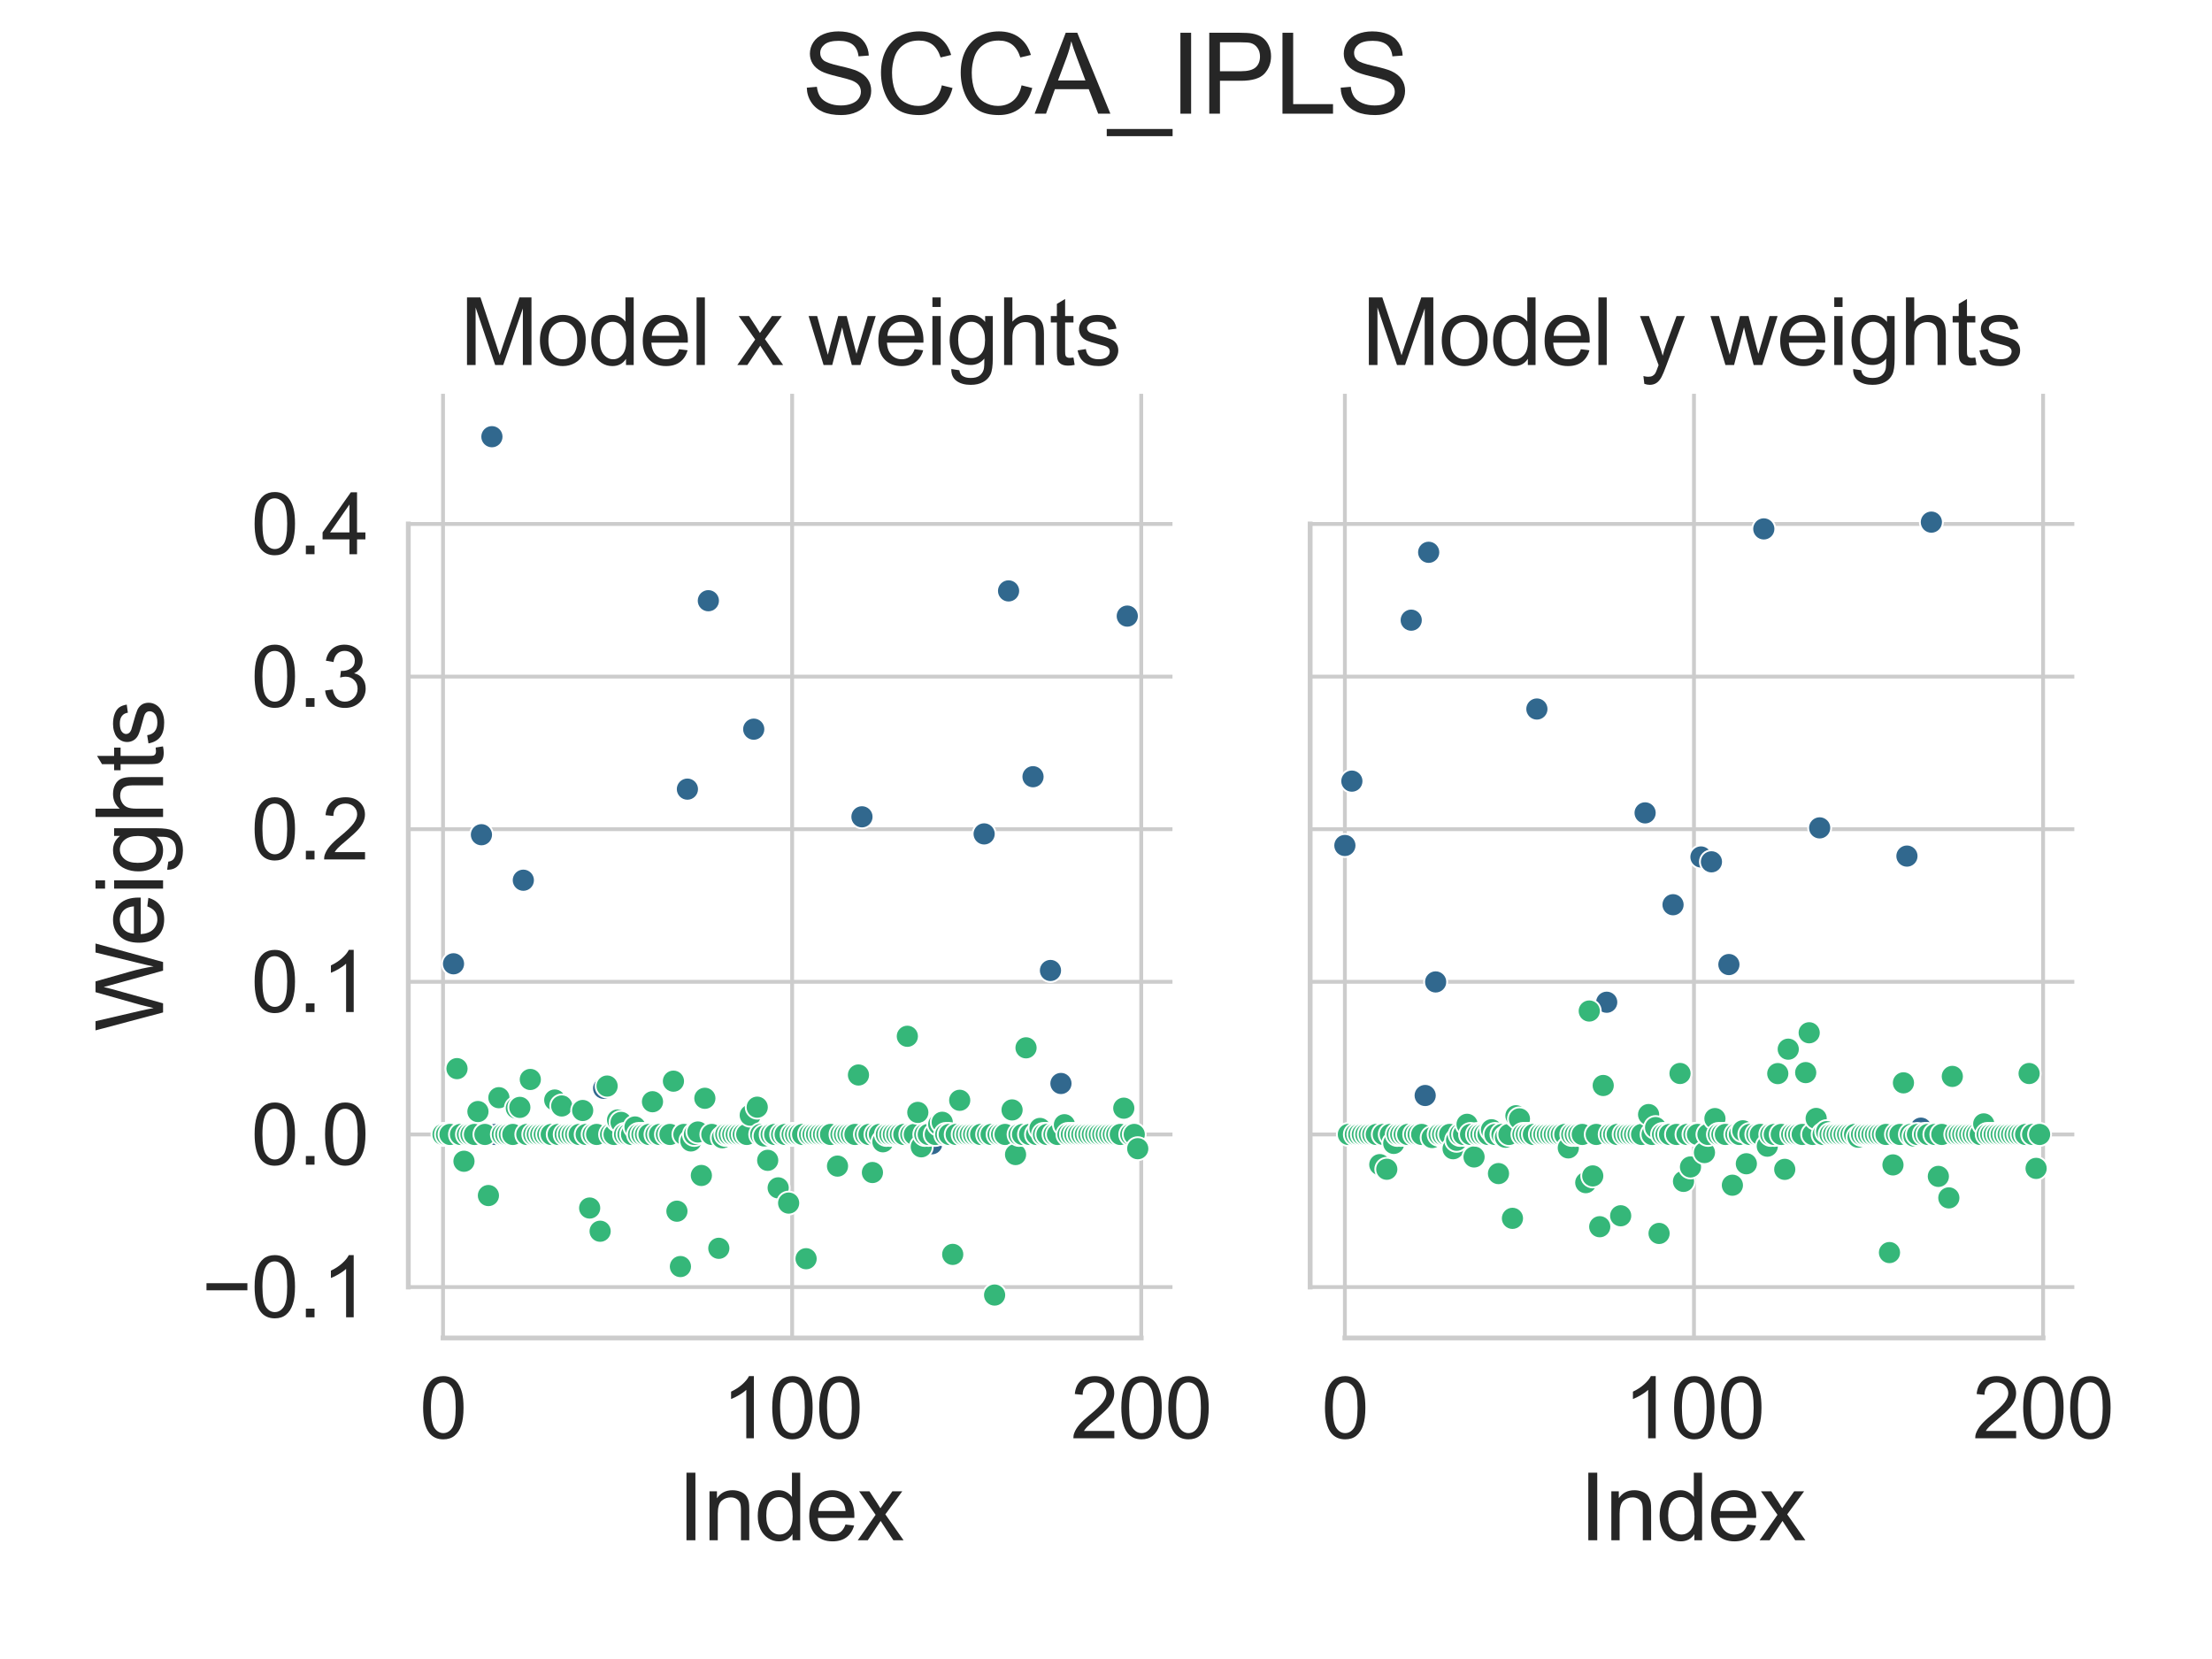 <?xml version="1.0" encoding="utf-8" standalone="no"?>
<!DOCTYPE svg PUBLIC "-//W3C//DTD SVG 1.1//EN"
  "http://www.w3.org/Graphics/SVG/1.1/DTD/svg11.dtd">
<svg xmlns:xlink="http://www.w3.org/1999/xlink" width="460.8pt" height="345.6pt" viewBox="0 0 460.8 345.6" xmlns="http://www.w3.org/2000/svg" version="1.1">
 <defs>
  <style type="text/css">*{stroke-linejoin: round; stroke-linecap: butt}</style>
 </defs>
 <g id="figure_1">
  <g id="patch_1">
   <path d="M 0 345.6 
L 460.8 345.6 
L 460.8 0 
L 0 0 
z
" style="fill: #ffffff"/>
  </g>
  <g id="axes_1">
   <g id="patch_2">
    <path d="M 85.056 278.724 
L 244.249 278.724 
L 244.249 82.032 
L 85.056 82.032 
z
" style="fill: #ffffff"/>
   </g>
   <g id="matplotlib.axis_1">
    <g id="xtick_1">
     <g id="line2d_1">
      <path d="M 92.292 278.724 
L 92.292 82.032 
" clip-path="url(#p919e5b5a57)" style="fill: none; stroke: #cccccc; stroke-width: 0.8; stroke-linecap: round"/>
     </g>
     <g id="text_1">
      <!-- 0 -->
      <g style="fill: #262626" transform="translate(87.398 299.622) scale(0.176 -0.176)">
       <defs>
        <path id="ArialMT-30" d="M 266 2259 
Q 266 3072 433 3567 
Q 600 4063 929 4331 
Q 1259 4600 1759 4600 
Q 2128 4600 2406 4451 
Q 2684 4303 2865 4023 
Q 3047 3744 3150 3342 
Q 3253 2941 3253 2259 
Q 3253 1453 3087 958 
Q 2922 463 2592 192 
Q 2263 -78 1759 -78 
Q 1097 -78 719 397 
Q 266 969 266 2259 
z
M 844 2259 
Q 844 1131 1108 757 
Q 1372 384 1759 384 
Q 2147 384 2411 759 
Q 2675 1134 2675 2259 
Q 2675 3391 2411 3762 
Q 2147 4134 1753 4134 
Q 1366 4134 1134 3806 
Q 844 3388 844 2259 
z
" transform="scale(0.016)"/>
       </defs>
       <use xlink:href="#ArialMT-30"/>
      </g>
     </g>
    </g>
    <g id="xtick_2">
     <g id="line2d_2">
      <path d="M 165.016 278.724 
L 165.016 82.032 
" clip-path="url(#p919e5b5a57)" style="fill: none; stroke: #cccccc; stroke-width: 0.8; stroke-linecap: round"/>
     </g>
     <g id="text_2">
      <!-- 100 -->
      <g style="fill: #262626" transform="translate(150.335 299.622) scale(0.176 -0.176)">
       <defs>
        <path id="ArialMT-31" d="M 2384 0 
L 1822 0 
L 1822 3584 
Q 1619 3391 1289 3197 
Q 959 3003 697 2906 
L 697 3450 
Q 1169 3672 1522 3987 
Q 1875 4303 2022 4600 
L 2384 4600 
L 2384 0 
z
" transform="scale(0.016)"/>
       </defs>
       <use xlink:href="#ArialMT-31"/>
       <use xlink:href="#ArialMT-30" x="55.615"/>
       <use xlink:href="#ArialMT-30" x="111.23"/>
      </g>
     </g>
    </g>
    <g id="xtick_3">
     <g id="line2d_3">
      <path d="M 237.74 278.724 
L 237.74 82.032 
" clip-path="url(#p919e5b5a57)" style="fill: none; stroke: #cccccc; stroke-width: 0.8; stroke-linecap: round"/>
     </g>
     <g id="text_3">
      <!-- 200 -->
      <g style="fill: #262626" transform="translate(223.059 299.622) scale(0.176 -0.176)">
       <defs>
        <path id="ArialMT-32" d="M 3222 541 
L 3222 0 
L 194 0 
Q 188 203 259 391 
Q 375 700 629 1000 
Q 884 1300 1366 1694 
Q 2113 2306 2375 2664 
Q 2638 3022 2638 3341 
Q 2638 3675 2398 3904 
Q 2159 4134 1775 4134 
Q 1369 4134 1125 3890 
Q 881 3647 878 3216 
L 300 3275 
Q 359 3922 746 4261 
Q 1134 4600 1788 4600 
Q 2447 4600 2831 4234 
Q 3216 3869 3216 3328 
Q 3216 3053 3103 2787 
Q 2991 2522 2730 2228 
Q 2469 1934 1863 1422 
Q 1356 997 1212 845 
Q 1069 694 975 541 
L 3222 541 
z
" transform="scale(0.016)"/>
       </defs>
       <use xlink:href="#ArialMT-32"/>
       <use xlink:href="#ArialMT-30" x="55.615"/>
       <use xlink:href="#ArialMT-30" x="111.23"/>
      </g>
     </g>
    </g>
    <g id="text_4">
     <!-- Index -->
     <g style="fill: #262626" transform="translate(141.17 320.863) scale(0.192 -0.192)">
      <defs>
       <path id="ArialMT-49" d="M 597 0 
L 597 4581 
L 1203 4581 
L 1203 0 
L 597 0 
z
" transform="scale(0.016)"/>
       <path id="ArialMT-6e" d="M 422 0 
L 422 3319 
L 928 3319 
L 928 2847 
Q 1294 3394 1984 3394 
Q 2284 3394 2536 3286 
Q 2788 3178 2913 3003 
Q 3038 2828 3088 2588 
Q 3119 2431 3119 2041 
L 3119 0 
L 2556 0 
L 2556 2019 
Q 2556 2363 2490 2533 
Q 2425 2703 2258 2804 
Q 2091 2906 1866 2906 
Q 1506 2906 1245 2678 
Q 984 2450 984 1813 
L 984 0 
L 422 0 
z
" transform="scale(0.016)"/>
       <path id="ArialMT-64" d="M 2575 0 
L 2575 419 
Q 2259 -75 1647 -75 
Q 1250 -75 917 144 
Q 584 363 401 755 
Q 219 1147 219 1656 
Q 219 2153 384 2558 
Q 550 2963 881 3178 
Q 1213 3394 1622 3394 
Q 1922 3394 2156 3267 
Q 2391 3141 2538 2938 
L 2538 4581 
L 3097 4581 
L 3097 0 
L 2575 0 
z
M 797 1656 
Q 797 1019 1065 703 
Q 1334 388 1700 388 
Q 2069 388 2326 689 
Q 2584 991 2584 1609 
Q 2584 2291 2321 2609 
Q 2059 2928 1675 2928 
Q 1300 2928 1048 2622 
Q 797 2316 797 1656 
z
" transform="scale(0.016)"/>
       <path id="ArialMT-65" d="M 2694 1069 
L 3275 997 
Q 3138 488 2766 206 
Q 2394 -75 1816 -75 
Q 1088 -75 661 373 
Q 234 822 234 1631 
Q 234 2469 665 2931 
Q 1097 3394 1784 3394 
Q 2450 3394 2872 2941 
Q 3294 2488 3294 1666 
Q 3294 1616 3291 1516 
L 816 1516 
Q 847 969 1125 678 
Q 1403 388 1819 388 
Q 2128 388 2347 550 
Q 2566 713 2694 1069 
z
M 847 1978 
L 2700 1978 
Q 2663 2397 2488 2606 
Q 2219 2931 1791 2931 
Q 1403 2931 1139 2672 
Q 875 2413 847 1978 
z
" transform="scale(0.016)"/>
       <path id="ArialMT-78" d="M 47 0 
L 1259 1725 
L 138 3319 
L 841 3319 
L 1350 2541 
Q 1494 2319 1581 2169 
Q 1719 2375 1834 2534 
L 2394 3319 
L 3066 3319 
L 1919 1756 
L 3153 0 
L 2463 0 
L 1781 1031 
L 1600 1309 
L 728 0 
L 47 0 
z
" transform="scale(0.016)"/>
      </defs>
      <use xlink:href="#ArialMT-49"/>
      <use xlink:href="#ArialMT-6e" x="27.783"/>
      <use xlink:href="#ArialMT-64" x="83.398"/>
      <use xlink:href="#ArialMT-65" x="139.014"/>
      <use xlink:href="#ArialMT-78" x="194.629"/>
     </g>
    </g>
   </g>
   <g id="matplotlib.axis_2">
    <g id="ytick_1">
     <g id="line2d_4">
      <path d="M 85.056 268.117 
L 244.249 268.117 
" clip-path="url(#p919e5b5a57)" style="fill: none; stroke: #cccccc; stroke-width: 0.8; stroke-linecap: round"/>
     </g>
     <g id="text_5">
      <!-- −0.1 -->
      <g style="fill: #262626" transform="translate(42.013 274.416) scale(0.176 -0.176)">
       <defs>
        <path id="ArialMT-2212" d="M 3381 1997 
L 356 1997 
L 356 2522 
L 3381 2522 
L 3381 1997 
z
" transform="scale(0.016)"/>
        <path id="ArialMT-2e" d="M 581 0 
L 581 641 
L 1222 641 
L 1222 0 
L 581 0 
z
" transform="scale(0.016)"/>
       </defs>
       <use xlink:href="#ArialMT-2212"/>
       <use xlink:href="#ArialMT-30" x="58.398"/>
       <use xlink:href="#ArialMT-2e" x="114.014"/>
       <use xlink:href="#ArialMT-31" x="141.797"/>
      </g>
     </g>
    </g>
    <g id="ytick_2">
     <g id="line2d_5">
      <path d="M 85.056 236.324 
L 244.249 236.324 
" clip-path="url(#p919e5b5a57)" style="fill: none; stroke: #cccccc; stroke-width: 0.8; stroke-linecap: round"/>
     </g>
     <g id="text_6">
      <!-- 0.0 -->
      <g style="fill: #262626" transform="translate(52.292 242.623) scale(0.176 -0.176)">
       <use xlink:href="#ArialMT-30"/>
       <use xlink:href="#ArialMT-2e" x="55.615"/>
       <use xlink:href="#ArialMT-30" x="83.398"/>
      </g>
     </g>
    </g>
    <g id="ytick_3">
     <g id="line2d_6">
      <path d="M 85.056 204.532 
L 244.249 204.532 
" clip-path="url(#p919e5b5a57)" style="fill: none; stroke: #cccccc; stroke-width: 0.8; stroke-linecap: round"/>
     </g>
     <g id="text_7">
      <!-- 0.1 -->
      <g style="fill: #262626" transform="translate(52.292 210.831) scale(0.176 -0.176)">
       <use xlink:href="#ArialMT-30"/>
       <use xlink:href="#ArialMT-2e" x="55.615"/>
       <use xlink:href="#ArialMT-31" x="83.398"/>
      </g>
     </g>
    </g>
    <g id="ytick_4">
     <g id="line2d_7">
      <path d="M 85.056 172.74 
L 244.249 172.74 
" clip-path="url(#p919e5b5a57)" style="fill: none; stroke: #cccccc; stroke-width: 0.8; stroke-linecap: round"/>
     </g>
     <g id="text_8">
      <!-- 0.2 -->
      <g style="fill: #262626" transform="translate(52.292 179.039) scale(0.176 -0.176)">
       <use xlink:href="#ArialMT-30"/>
       <use xlink:href="#ArialMT-2e" x="55.615"/>
       <use xlink:href="#ArialMT-32" x="83.398"/>
      </g>
     </g>
    </g>
    <g id="ytick_5">
     <g id="line2d_8">
      <path d="M 85.056 140.948 
L 244.249 140.948 
" clip-path="url(#p919e5b5a57)" style="fill: none; stroke: #cccccc; stroke-width: 0.8; stroke-linecap: round"/>
     </g>
     <g id="text_9">
      <!-- 0.3 -->
      <g style="fill: #262626" transform="translate(52.292 147.246) scale(0.176 -0.176)">
       <defs>
        <path id="ArialMT-33" d="M 269 1209 
L 831 1284 
Q 928 806 1161 595 
Q 1394 384 1728 384 
Q 2125 384 2398 659 
Q 2672 934 2672 1341 
Q 2672 1728 2419 1979 
Q 2166 2231 1775 2231 
Q 1616 2231 1378 2169 
L 1441 2663 
Q 1497 2656 1531 2656 
Q 1891 2656 2178 2843 
Q 2466 3031 2466 3422 
Q 2466 3731 2256 3934 
Q 2047 4138 1716 4138 
Q 1388 4138 1169 3931 
Q 950 3725 888 3313 
L 325 3413 
Q 428 3978 793 4289 
Q 1159 4600 1703 4600 
Q 2078 4600 2393 4439 
Q 2709 4278 2876 4000 
Q 3044 3722 3044 3409 
Q 3044 3113 2884 2869 
Q 2725 2625 2413 2481 
Q 2819 2388 3044 2092 
Q 3269 1797 3269 1353 
Q 3269 753 2831 336 
Q 2394 -81 1725 -81 
Q 1122 -81 723 278 
Q 325 638 269 1209 
z
" transform="scale(0.016)"/>
       </defs>
       <use xlink:href="#ArialMT-30"/>
       <use xlink:href="#ArialMT-2e" x="55.615"/>
       <use xlink:href="#ArialMT-33" x="83.398"/>
      </g>
     </g>
    </g>
    <g id="ytick_6">
     <g id="line2d_9">
      <path d="M 85.056 109.155 
L 244.249 109.155 
" clip-path="url(#p919e5b5a57)" style="fill: none; stroke: #cccccc; stroke-width: 0.8; stroke-linecap: round"/>
     </g>
     <g id="text_10">
      <!-- 0.4 -->
      <g style="fill: #262626" transform="translate(52.292 115.454) scale(0.176 -0.176)">
       <defs>
        <path id="ArialMT-34" d="M 2069 0 
L 2069 1097 
L 81 1097 
L 81 1613 
L 2172 4581 
L 2631 4581 
L 2631 1613 
L 3250 1613 
L 3250 1097 
L 2631 1097 
L 2631 0 
L 2069 0 
z
M 2069 1613 
L 2069 3678 
L 634 1613 
L 2069 1613 
z
" transform="scale(0.016)"/>
       </defs>
       <use xlink:href="#ArialMT-30"/>
       <use xlink:href="#ArialMT-2e" x="55.615"/>
       <use xlink:href="#ArialMT-34" x="83.398"/>
      </g>
     </g>
    </g>
    <g id="text_11">
     <!-- Weights -->
     <g style="fill: #262626" transform="translate(33.971 214.887) rotate(-90) scale(0.192 -0.192)">
      <defs>
       <path id="ArialMT-57" d="M 1294 0 
L 78 4581 
L 700 4581 
L 1397 1578 
Q 1509 1106 1591 641 
Q 1766 1375 1797 1488 
L 2669 4581 
L 3400 4581 
L 4056 2263 
Q 4303 1400 4413 641 
Q 4500 1075 4641 1638 
L 5359 4581 
L 5969 4581 
L 4713 0 
L 4128 0 
L 3163 3491 
Q 3041 3928 3019 4028 
Q 2947 3713 2884 3491 
L 1913 0 
L 1294 0 
z
" transform="scale(0.016)"/>
       <path id="ArialMT-69" d="M 425 3934 
L 425 4581 
L 988 4581 
L 988 3934 
L 425 3934 
z
M 425 0 
L 425 3319 
L 988 3319 
L 988 0 
L 425 0 
z
" transform="scale(0.016)"/>
       <path id="ArialMT-67" d="M 319 -275 
L 866 -356 
Q 900 -609 1056 -725 
Q 1266 -881 1628 -881 
Q 2019 -881 2231 -725 
Q 2444 -569 2519 -288 
Q 2563 -116 2559 434 
Q 2191 0 1641 0 
Q 956 0 581 494 
Q 206 988 206 1678 
Q 206 2153 378 2554 
Q 550 2956 876 3175 
Q 1203 3394 1644 3394 
Q 2231 3394 2613 2919 
L 2613 3319 
L 3131 3319 
L 3131 450 
Q 3131 -325 2973 -648 
Q 2816 -972 2473 -1159 
Q 2131 -1347 1631 -1347 
Q 1038 -1347 672 -1080 
Q 306 -813 319 -275 
z
M 784 1719 
Q 784 1066 1043 766 
Q 1303 466 1694 466 
Q 2081 466 2343 764 
Q 2606 1063 2606 1700 
Q 2606 2309 2336 2618 
Q 2066 2928 1684 2928 
Q 1309 2928 1046 2623 
Q 784 2319 784 1719 
z
" transform="scale(0.016)"/>
       <path id="ArialMT-68" d="M 422 0 
L 422 4581 
L 984 4581 
L 984 2938 
Q 1378 3394 1978 3394 
Q 2347 3394 2619 3248 
Q 2891 3103 3008 2847 
Q 3125 2591 3125 2103 
L 3125 0 
L 2563 0 
L 2563 2103 
Q 2563 2525 2380 2717 
Q 2197 2909 1863 2909 
Q 1613 2909 1392 2779 
Q 1172 2650 1078 2428 
Q 984 2206 984 1816 
L 984 0 
L 422 0 
z
" transform="scale(0.016)"/>
       <path id="ArialMT-74" d="M 1650 503 
L 1731 6 
Q 1494 -44 1306 -44 
Q 1000 -44 831 53 
Q 663 150 594 308 
Q 525 466 525 972 
L 525 2881 
L 113 2881 
L 113 3319 
L 525 3319 
L 525 4141 
L 1084 4478 
L 1084 3319 
L 1650 3319 
L 1650 2881 
L 1084 2881 
L 1084 941 
Q 1084 700 1114 631 
Q 1144 563 1211 522 
Q 1278 481 1403 481 
Q 1497 481 1650 503 
z
" transform="scale(0.016)"/>
       <path id="ArialMT-73" d="M 197 991 
L 753 1078 
Q 800 744 1014 566 
Q 1228 388 1613 388 
Q 2000 388 2187 545 
Q 2375 703 2375 916 
Q 2375 1106 2209 1216 
Q 2094 1291 1634 1406 
Q 1016 1563 777 1677 
Q 538 1791 414 1992 
Q 291 2194 291 2438 
Q 291 2659 392 2848 
Q 494 3038 669 3163 
Q 800 3259 1026 3326 
Q 1253 3394 1513 3394 
Q 1903 3394 2198 3281 
Q 2494 3169 2634 2976 
Q 2775 2784 2828 2463 
L 2278 2388 
Q 2241 2644 2061 2787 
Q 1881 2931 1553 2931 
Q 1166 2931 1000 2803 
Q 834 2675 834 2503 
Q 834 2394 903 2306 
Q 972 2216 1119 2156 
Q 1203 2125 1616 2013 
Q 2213 1853 2448 1751 
Q 2684 1650 2818 1456 
Q 2953 1263 2953 975 
Q 2953 694 2789 445 
Q 2625 197 2315 61 
Q 2006 -75 1616 -75 
Q 969 -75 630 194 
Q 291 463 197 991 
z
" transform="scale(0.016)"/>
      </defs>
      <use xlink:href="#ArialMT-57"/>
      <use xlink:href="#ArialMT-65" x="92.635"/>
      <use xlink:href="#ArialMT-69" x="148.25"/>
      <use xlink:href="#ArialMT-67" x="170.467"/>
      <use xlink:href="#ArialMT-68" x="226.082"/>
      <use xlink:href="#ArialMT-74" x="281.697"/>
      <use xlink:href="#ArialMT-73" x="309.48"/>
     </g>
    </g>
   </g>
   <g id="PathCollection_1">
    <defs>
     <path id="C0_0_802b0f6d16" d="M 0 2.4 
C 0.636 2.4 1.247 2.147 1.697 1.697 
C 2.147 1.247 2.4 0.636 2.4 -0 
C 2.4 -0.636 2.147 -1.247 1.697 -1.697 
C 1.247 -2.147 0.636 -2.4 0 -2.4 
C -0.636 -2.4 -1.247 -2.147 -1.697 -1.697 
C -2.147 -1.247 -2.4 -0.636 -2.4 0 
C -2.4 0.636 -2.147 1.247 -1.697 1.697 
C -1.247 2.147 -0.636 2.4 0 2.4 
z
"/>
    </defs>
    <g clip-path="url(#p919e5b5a57)">
     <use xlink:href="#C0_0_802b0f6d16" x="94.474" y="200.775" style="fill: #31688e; stroke: #ffffff; stroke-width: 0.384"/>
    </g>
    <g clip-path="url(#p919e5b5a57)">
     <use xlink:href="#C0_0_802b0f6d16" x="100.292" y="173.887" style="fill: #31688e; stroke: #ffffff; stroke-width: 0.384"/>
    </g>
    <g clip-path="url(#p919e5b5a57)">
     <use xlink:href="#C0_0_802b0f6d16" x="102.473" y="90.973" style="fill: #31688e; stroke: #ffffff; stroke-width: 0.384"/>
    </g>
    <g clip-path="url(#p919e5b5a57)">
     <use xlink:href="#C0_0_802b0f6d16" x="103.201" y="236.324" style="fill: #31688e; stroke: #ffffff; stroke-width: 0.384"/>
    </g>
    <g clip-path="url(#p919e5b5a57)">
     <use xlink:href="#C0_0_802b0f6d16" x="109.019" y="183.365" style="fill: #31688e; stroke: #ffffff; stroke-width: 0.384"/>
    </g>
    <g clip-path="url(#p919e5b5a57)">
     <use xlink:href="#C0_0_802b0f6d16" x="125.745" y="226.712" style="fill: #31688e; stroke: #ffffff; stroke-width: 0.384"/>
    </g>
    <g clip-path="url(#p919e5b5a57)">
     <use xlink:href="#C0_0_802b0f6d16" x="138.108" y="236.324" style="fill: #31688e; stroke: #ffffff; stroke-width: 0.384"/>
    </g>
    <g clip-path="url(#p919e5b5a57)">
     <use xlink:href="#C0_0_802b0f6d16" x="143.199" y="164.391" style="fill: #31688e; stroke: #ffffff; stroke-width: 0.384"/>
    </g>
    <g clip-path="url(#p919e5b5a57)">
     <use xlink:href="#C0_0_802b0f6d16" x="147.562" y="125.141" style="fill: #31688e; stroke: #ffffff; stroke-width: 0.384"/>
    </g>
    <g clip-path="url(#p919e5b5a57)">
     <use xlink:href="#C0_0_802b0f6d16" x="149.017" y="236.324" style="fill: #31688e; stroke: #ffffff; stroke-width: 0.384"/>
    </g>
    <g clip-path="url(#p919e5b5a57)">
     <use xlink:href="#C0_0_802b0f6d16" x="157.016" y="151.9" style="fill: #31688e; stroke: #ffffff; stroke-width: 0.384"/>
    </g>
    <g clip-path="url(#p919e5b5a57)">
     <use xlink:href="#C0_0_802b0f6d16" x="173.743" y="236.324" style="fill: #31688e; stroke: #ffffff; stroke-width: 0.384"/>
    </g>
    <g clip-path="url(#p919e5b5a57)">
     <use xlink:href="#C0_0_802b0f6d16" x="179.561" y="170.156" style="fill: #31688e; stroke: #ffffff; stroke-width: 0.384"/>
    </g>
    <g clip-path="url(#p919e5b5a57)">
     <use xlink:href="#C0_0_802b0f6d16" x="194.106" y="238.274" style="fill: #31688e; stroke: #ffffff; stroke-width: 0.384"/>
    </g>
    <g clip-path="url(#p919e5b5a57)">
     <use xlink:href="#C0_0_802b0f6d16" x="205.014" y="173.716" style="fill: #31688e; stroke: #ffffff; stroke-width: 0.384"/>
    </g>
    <g clip-path="url(#p919e5b5a57)">
     <use xlink:href="#C0_0_802b0f6d16" x="210.105" y="123.096" style="fill: #31688e; stroke: #ffffff; stroke-width: 0.384"/>
    </g>
    <g clip-path="url(#p919e5b5a57)">
     <use xlink:href="#C0_0_802b0f6d16" x="215.196" y="161.804" style="fill: #31688e; stroke: #ffffff; stroke-width: 0.384"/>
    </g>
    <g clip-path="url(#p919e5b5a57)">
     <use xlink:href="#C0_0_802b0f6d16" x="218.832" y="202.169" style="fill: #31688e; stroke: #ffffff; stroke-width: 0.384"/>
    </g>
    <g clip-path="url(#p919e5b5a57)">
     <use xlink:href="#C0_0_802b0f6d16" x="221.014" y="225.708" style="fill: #31688e; stroke: #ffffff; stroke-width: 0.384"/>
    </g>
    <g clip-path="url(#p919e5b5a57)">
     <use xlink:href="#C0_0_802b0f6d16" x="234.831" y="128.345" style="fill: #31688e; stroke: #ffffff; stroke-width: 0.384"/>
    </g>
    <g clip-path="url(#p919e5b5a57)">
     <use xlink:href="#C0_0_802b0f6d16" x="92.292" y="236.324" style="fill: #35b779; stroke: #ffffff; stroke-width: 0.384"/>
    </g>
    <g clip-path="url(#p919e5b5a57)">
     <use xlink:href="#C0_0_802b0f6d16" x="93.019" y="236.324" style="fill: #35b779; stroke: #ffffff; stroke-width: 0.384"/>
    </g>
    <g clip-path="url(#p919e5b5a57)">
     <use xlink:href="#C0_0_802b0f6d16" x="93.747" y="236.324" style="fill: #35b779; stroke: #ffffff; stroke-width: 0.384"/>
    </g>
    <g clip-path="url(#p919e5b5a57)">
     <use xlink:href="#C0_0_802b0f6d16" x="95.201" y="222.615" style="fill: #35b779; stroke: #ffffff; stroke-width: 0.384"/>
    </g>
    <g clip-path="url(#p919e5b5a57)">
     <use xlink:href="#C0_0_802b0f6d16" x="95.928" y="236.324" style="fill: #35b779; stroke: #ffffff; stroke-width: 0.384"/>
    </g>
    <g clip-path="url(#p919e5b5a57)">
     <use xlink:href="#C0_0_802b0f6d16" x="96.655" y="241.911" style="fill: #35b779; stroke: #ffffff; stroke-width: 0.384"/>
    </g>
    <g clip-path="url(#p919e5b5a57)">
     <use xlink:href="#C0_0_802b0f6d16" x="97.383" y="236.324" style="fill: #35b779; stroke: #ffffff; stroke-width: 0.384"/>
    </g>
    <g clip-path="url(#p919e5b5a57)">
     <use xlink:href="#C0_0_802b0f6d16" x="98.11" y="236.324" style="fill: #35b779; stroke: #ffffff; stroke-width: 0.384"/>
    </g>
    <g clip-path="url(#p919e5b5a57)">
     <use xlink:href="#C0_0_802b0f6d16" x="98.837" y="236.324" style="fill: #35b779; stroke: #ffffff; stroke-width: 0.384"/>
    </g>
    <g clip-path="url(#p919e5b5a57)">
     <use xlink:href="#C0_0_802b0f6d16" x="99.564" y="231.554" style="fill: #35b779; stroke: #ffffff; stroke-width: 0.384"/>
    </g>
    <g clip-path="url(#p919e5b5a57)">
     <use xlink:href="#C0_0_802b0f6d16" x="101.019" y="236.324" style="fill: #35b779; stroke: #ffffff; stroke-width: 0.384"/>
    </g>
    <g clip-path="url(#p919e5b5a57)">
     <use xlink:href="#C0_0_802b0f6d16" x="101.746" y="249.053" style="fill: #35b779; stroke: #ffffff; stroke-width: 0.384"/>
    </g>
    <g clip-path="url(#p919e5b5a57)">
     <use xlink:href="#C0_0_802b0f6d16" x="103.928" y="228.67" style="fill: #35b779; stroke: #ffffff; stroke-width: 0.384"/>
    </g>
    <g clip-path="url(#p919e5b5a57)">
     <use xlink:href="#C0_0_802b0f6d16" x="104.655" y="236.324" style="fill: #35b779; stroke: #ffffff; stroke-width: 0.384"/>
    </g>
    <g clip-path="url(#p919e5b5a57)">
     <use xlink:href="#C0_0_802b0f6d16" x="105.382" y="236.324" style="fill: #35b779; stroke: #ffffff; stroke-width: 0.384"/>
    </g>
    <g clip-path="url(#p919e5b5a57)">
     <use xlink:href="#C0_0_802b0f6d16" x="106.11" y="236.324" style="fill: #35b779; stroke: #ffffff; stroke-width: 0.384"/>
    </g>
    <g clip-path="url(#p919e5b5a57)">
     <use xlink:href="#C0_0_802b0f6d16" x="106.837" y="236.324" style="fill: #35b779; stroke: #ffffff; stroke-width: 0.384"/>
    </g>
    <g clip-path="url(#p919e5b5a57)">
     <use xlink:href="#C0_0_802b0f6d16" x="107.564" y="230.829" style="fill: #35b779; stroke: #ffffff; stroke-width: 0.384"/>
    </g>
    <g clip-path="url(#p919e5b5a57)">
     <use xlink:href="#C0_0_802b0f6d16" x="108.291" y="230.687" style="fill: #35b779; stroke: #ffffff; stroke-width: 0.384"/>
    </g>
    <g clip-path="url(#p919e5b5a57)">
     <use xlink:href="#C0_0_802b0f6d16" x="109.746" y="236.324" style="fill: #35b779; stroke: #ffffff; stroke-width: 0.384"/>
    </g>
    <g clip-path="url(#p919e5b5a57)">
     <use xlink:href="#C0_0_802b0f6d16" x="110.473" y="224.872" style="fill: #35b779; stroke: #ffffff; stroke-width: 0.384"/>
    </g>
    <g clip-path="url(#p919e5b5a57)">
     <use xlink:href="#C0_0_802b0f6d16" x="111.2" y="236.324" style="fill: #35b779; stroke: #ffffff; stroke-width: 0.384"/>
    </g>
    <g clip-path="url(#p919e5b5a57)">
     <use xlink:href="#C0_0_802b0f6d16" x="111.928" y="236.324" style="fill: #35b779; stroke: #ffffff; stroke-width: 0.384"/>
    </g>
    <g clip-path="url(#p919e5b5a57)">
     <use xlink:href="#C0_0_802b0f6d16" x="112.655" y="236.324" style="fill: #35b779; stroke: #ffffff; stroke-width: 0.384"/>
    </g>
    <g clip-path="url(#p919e5b5a57)">
     <use xlink:href="#C0_0_802b0f6d16" x="113.382" y="236.324" style="fill: #35b779; stroke: #ffffff; stroke-width: 0.384"/>
    </g>
    <g clip-path="url(#p919e5b5a57)">
     <use xlink:href="#C0_0_802b0f6d16" x="114.109" y="236.324" style="fill: #35b779; stroke: #ffffff; stroke-width: 0.384"/>
    </g>
    <g clip-path="url(#p919e5b5a57)">
     <use xlink:href="#C0_0_802b0f6d16" x="114.837" y="236.324" style="fill: #35b779; stroke: #ffffff; stroke-width: 0.384"/>
    </g>
    <g clip-path="url(#p919e5b5a57)">
     <use xlink:href="#C0_0_802b0f6d16" x="115.564" y="229.156" style="fill: #35b779; stroke: #ffffff; stroke-width: 0.384"/>
    </g>
    <g clip-path="url(#p919e5b5a57)">
     <use xlink:href="#C0_0_802b0f6d16" x="116.291" y="236.324" style="fill: #35b779; stroke: #ffffff; stroke-width: 0.384"/>
    </g>
    <g clip-path="url(#p919e5b5a57)">
     <use xlink:href="#C0_0_802b0f6d16" x="117.018" y="230.393" style="fill: #35b779; stroke: #ffffff; stroke-width: 0.384"/>
    </g>
    <g clip-path="url(#p919e5b5a57)">
     <use xlink:href="#C0_0_802b0f6d16" x="117.745" y="236.324" style="fill: #35b779; stroke: #ffffff; stroke-width: 0.384"/>
    </g>
    <g clip-path="url(#p919e5b5a57)">
     <use xlink:href="#C0_0_802b0f6d16" x="118.473" y="236.324" style="fill: #35b779; stroke: #ffffff; stroke-width: 0.384"/>
    </g>
    <g clip-path="url(#p919e5b5a57)">
     <use xlink:href="#C0_0_802b0f6d16" x="119.2" y="236.324" style="fill: #35b779; stroke: #ffffff; stroke-width: 0.384"/>
    </g>
    <g clip-path="url(#p919e5b5a57)">
     <use xlink:href="#C0_0_802b0f6d16" x="119.927" y="236.324" style="fill: #35b779; stroke: #ffffff; stroke-width: 0.384"/>
    </g>
    <g clip-path="url(#p919e5b5a57)">
     <use xlink:href="#C0_0_802b0f6d16" x="120.654" y="236.324" style="fill: #35b779; stroke: #ffffff; stroke-width: 0.384"/>
    </g>
    <g clip-path="url(#p919e5b5a57)">
     <use xlink:href="#C0_0_802b0f6d16" x="121.382" y="231.335" style="fill: #35b779; stroke: #ffffff; stroke-width: 0.384"/>
    </g>
    <g clip-path="url(#p919e5b5a57)">
     <use xlink:href="#C0_0_802b0f6d16" x="122.109" y="236.324" style="fill: #35b779; stroke: #ffffff; stroke-width: 0.384"/>
    </g>
    <g clip-path="url(#p919e5b5a57)">
     <use xlink:href="#C0_0_802b0f6d16" x="122.836" y="251.654" style="fill: #35b779; stroke: #ffffff; stroke-width: 0.384"/>
    </g>
    <g clip-path="url(#p919e5b5a57)">
     <use xlink:href="#C0_0_802b0f6d16" x="123.563" y="236.324" style="fill: #35b779; stroke: #ffffff; stroke-width: 0.384"/>
    </g>
    <g clip-path="url(#p919e5b5a57)">
     <use xlink:href="#C0_0_802b0f6d16" x="124.291" y="236.324" style="fill: #35b779; stroke: #ffffff; stroke-width: 0.384"/>
    </g>
    <g clip-path="url(#p919e5b5a57)">
     <use xlink:href="#C0_0_802b0f6d16" x="125.018" y="256.487" style="fill: #35b779; stroke: #ffffff; stroke-width: 0.384"/>
    </g>
    <g clip-path="url(#p919e5b5a57)">
     <use xlink:href="#C0_0_802b0f6d16" x="126.472" y="226.246" style="fill: #35b779; stroke: #ffffff; stroke-width: 0.384"/>
    </g>
    <g clip-path="url(#p919e5b5a57)">
     <use xlink:href="#C0_0_802b0f6d16" x="127.2" y="236.324" style="fill: #35b779; stroke: #ffffff; stroke-width: 0.384"/>
    </g>
    <g clip-path="url(#p919e5b5a57)">
     <use xlink:href="#C0_0_802b0f6d16" x="127.927" y="236.324" style="fill: #35b779; stroke: #ffffff; stroke-width: 0.384"/>
    </g>
    <g clip-path="url(#p919e5b5a57)">
     <use xlink:href="#C0_0_802b0f6d16" x="128.654" y="233.318" style="fill: #35b779; stroke: #ffffff; stroke-width: 0.384"/>
    </g>
    <g clip-path="url(#p919e5b5a57)">
     <use xlink:href="#C0_0_802b0f6d16" x="129.381" y="233.814" style="fill: #35b779; stroke: #ffffff; stroke-width: 0.384"/>
    </g>
    <g clip-path="url(#p919e5b5a57)">
     <use xlink:href="#C0_0_802b0f6d16" x="130.109" y="236.324" style="fill: #35b779; stroke: #ffffff; stroke-width: 0.384"/>
    </g>
    <g clip-path="url(#p919e5b5a57)">
     <use xlink:href="#C0_0_802b0f6d16" x="130.836" y="236.324" style="fill: #35b779; stroke: #ffffff; stroke-width: 0.384"/>
    </g>
    <g clip-path="url(#p919e5b5a57)">
     <use xlink:href="#C0_0_802b0f6d16" x="131.563" y="236.324" style="fill: #35b779; stroke: #ffffff; stroke-width: 0.384"/>
    </g>
    <g clip-path="url(#p919e5b5a57)">
     <use xlink:href="#C0_0_802b0f6d16" x="132.29" y="234.769" style="fill: #35b779; stroke: #ffffff; stroke-width: 0.384"/>
    </g>
    <g clip-path="url(#p919e5b5a57)">
     <use xlink:href="#C0_0_802b0f6d16" x="133.018" y="236.324" style="fill: #35b779; stroke: #ffffff; stroke-width: 0.384"/>
    </g>
    <g clip-path="url(#p919e5b5a57)">
     <use xlink:href="#C0_0_802b0f6d16" x="133.745" y="236.324" style="fill: #35b779; stroke: #ffffff; stroke-width: 0.384"/>
    </g>
    <g clip-path="url(#p919e5b5a57)">
     <use xlink:href="#C0_0_802b0f6d16" x="134.472" y="236.324" style="fill: #35b779; stroke: #ffffff; stroke-width: 0.384"/>
    </g>
    <g clip-path="url(#p919e5b5a57)">
     <use xlink:href="#C0_0_802b0f6d16" x="135.199" y="236.324" style="fill: #35b779; stroke: #ffffff; stroke-width: 0.384"/>
    </g>
    <g clip-path="url(#p919e5b5a57)">
     <use xlink:href="#C0_0_802b0f6d16" x="135.926" y="229.51" style="fill: #35b779; stroke: #ffffff; stroke-width: 0.384"/>
    </g>
    <g clip-path="url(#p919e5b5a57)">
     <use xlink:href="#C0_0_802b0f6d16" x="136.654" y="236.324" style="fill: #35b779; stroke: #ffffff; stroke-width: 0.384"/>
    </g>
    <g clip-path="url(#p919e5b5a57)">
     <use xlink:href="#C0_0_802b0f6d16" x="137.381" y="236.324" style="fill: #35b779; stroke: #ffffff; stroke-width: 0.384"/>
    </g>
    <g clip-path="url(#p919e5b5a57)">
     <use xlink:href="#C0_0_802b0f6d16" x="138.835" y="236.324" style="fill: #35b779; stroke: #ffffff; stroke-width: 0.384"/>
    </g>
    <g clip-path="url(#p919e5b5a57)">
     <use xlink:href="#C0_0_802b0f6d16" x="139.563" y="236.324" style="fill: #35b779; stroke: #ffffff; stroke-width: 0.384"/>
    </g>
    <g clip-path="url(#p919e5b5a57)">
     <use xlink:href="#C0_0_802b0f6d16" x="140.29" y="225.226" style="fill: #35b779; stroke: #ffffff; stroke-width: 0.384"/>
    </g>
    <g clip-path="url(#p919e5b5a57)">
     <use xlink:href="#C0_0_802b0f6d16" x="141.017" y="252.313" style="fill: #35b779; stroke: #ffffff; stroke-width: 0.384"/>
    </g>
    <g clip-path="url(#p919e5b5a57)">
     <use xlink:href="#C0_0_802b0f6d16" x="141.744" y="263.847" style="fill: #35b779; stroke: #ffffff; stroke-width: 0.384"/>
    </g>
    <g clip-path="url(#p919e5b5a57)">
     <use xlink:href="#C0_0_802b0f6d16" x="142.472" y="236.324" style="fill: #35b779; stroke: #ffffff; stroke-width: 0.384"/>
    </g>
    <g clip-path="url(#p919e5b5a57)">
     <use xlink:href="#C0_0_802b0f6d16" x="143.926" y="237.679" style="fill: #35b779; stroke: #ffffff; stroke-width: 0.384"/>
    </g>
    <g clip-path="url(#p919e5b5a57)">
     <use xlink:href="#C0_0_802b0f6d16" x="144.653" y="236.324" style="fill: #35b779; stroke: #ffffff; stroke-width: 0.384"/>
    </g>
    <g clip-path="url(#p919e5b5a57)">
     <use xlink:href="#C0_0_802b0f6d16" x="145.381" y="235.815" style="fill: #35b779; stroke: #ffffff; stroke-width: 0.384"/>
    </g>
    <g clip-path="url(#p919e5b5a57)">
     <use xlink:href="#C0_0_802b0f6d16" x="146.108" y="244.871" style="fill: #35b779; stroke: #ffffff; stroke-width: 0.384"/>
    </g>
    <g clip-path="url(#p919e5b5a57)">
     <use xlink:href="#C0_0_802b0f6d16" x="146.835" y="228.794" style="fill: #35b779; stroke: #ffffff; stroke-width: 0.384"/>
    </g>
    <g clip-path="url(#p919e5b5a57)">
     <use xlink:href="#C0_0_802b0f6d16" x="148.29" y="236.324" style="fill: #35b779; stroke: #ffffff; stroke-width: 0.384"/>
    </g>
    <g clip-path="url(#p919e5b5a57)">
     <use xlink:href="#C0_0_802b0f6d16" x="149.744" y="260.044" style="fill: #35b779; stroke: #ffffff; stroke-width: 0.384"/>
    </g>
    <g clip-path="url(#p919e5b5a57)">
     <use xlink:href="#C0_0_802b0f6d16" x="150.471" y="237.018" style="fill: #35b779; stroke: #ffffff; stroke-width: 0.384"/>
    </g>
    <g clip-path="url(#p919e5b5a57)">
     <use xlink:href="#C0_0_802b0f6d16" x="151.199" y="236.324" style="fill: #35b779; stroke: #ffffff; stroke-width: 0.384"/>
    </g>
    <g clip-path="url(#p919e5b5a57)">
     <use xlink:href="#C0_0_802b0f6d16" x="151.926" y="236.324" style="fill: #35b779; stroke: #ffffff; stroke-width: 0.384"/>
    </g>
    <g clip-path="url(#p919e5b5a57)">
     <use xlink:href="#C0_0_802b0f6d16" x="152.653" y="236.324" style="fill: #35b779; stroke: #ffffff; stroke-width: 0.384"/>
    </g>
    <g clip-path="url(#p919e5b5a57)">
     <use xlink:href="#C0_0_802b0f6d16" x="153.38" y="236.324" style="fill: #35b779; stroke: #ffffff; stroke-width: 0.384"/>
    </g>
    <g clip-path="url(#p919e5b5a57)">
     <use xlink:href="#C0_0_802b0f6d16" x="154.107" y="236.324" style="fill: #35b779; stroke: #ffffff; stroke-width: 0.384"/>
    </g>
    <g clip-path="url(#p919e5b5a57)">
     <use xlink:href="#C0_0_802b0f6d16" x="154.835" y="236.324" style="fill: #35b779; stroke: #ffffff; stroke-width: 0.384"/>
    </g>
    <g clip-path="url(#p919e5b5a57)">
     <use xlink:href="#C0_0_802b0f6d16" x="155.562" y="236.324" style="fill: #35b779; stroke: #ffffff; stroke-width: 0.384"/>
    </g>
    <g clip-path="url(#p919e5b5a57)">
     <use xlink:href="#C0_0_802b0f6d16" x="156.289" y="232.314" style="fill: #35b779; stroke: #ffffff; stroke-width: 0.384"/>
    </g>
    <g clip-path="url(#p919e5b5a57)">
     <use xlink:href="#C0_0_802b0f6d16" x="157.744" y="230.646" style="fill: #35b779; stroke: #ffffff; stroke-width: 0.384"/>
    </g>
    <g clip-path="url(#p919e5b5a57)">
     <use xlink:href="#C0_0_802b0f6d16" x="158.471" y="236.324" style="fill: #35b779; stroke: #ffffff; stroke-width: 0.384"/>
    </g>
    <g clip-path="url(#p919e5b5a57)">
     <use xlink:href="#C0_0_802b0f6d16" x="159.198" y="236.64" style="fill: #35b779; stroke: #ffffff; stroke-width: 0.384"/>
    </g>
    <g clip-path="url(#p919e5b5a57)">
     <use xlink:href="#C0_0_802b0f6d16" x="159.925" y="241.717" style="fill: #35b779; stroke: #ffffff; stroke-width: 0.384"/>
    </g>
    <g clip-path="url(#p919e5b5a57)">
     <use xlink:href="#C0_0_802b0f6d16" x="160.653" y="236.324" style="fill: #35b779; stroke: #ffffff; stroke-width: 0.384"/>
    </g>
    <g clip-path="url(#p919e5b5a57)">
     <use xlink:href="#C0_0_802b0f6d16" x="161.38" y="236.324" style="fill: #35b779; stroke: #ffffff; stroke-width: 0.384"/>
    </g>
    <g clip-path="url(#p919e5b5a57)">
     <use xlink:href="#C0_0_802b0f6d16" x="162.107" y="247.452" style="fill: #35b779; stroke: #ffffff; stroke-width: 0.384"/>
    </g>
    <g clip-path="url(#p919e5b5a57)">
     <use xlink:href="#C0_0_802b0f6d16" x="162.834" y="236.324" style="fill: #35b779; stroke: #ffffff; stroke-width: 0.384"/>
    </g>
    <g clip-path="url(#p919e5b5a57)">
     <use xlink:href="#C0_0_802b0f6d16" x="163.562" y="236.324" style="fill: #35b779; stroke: #ffffff; stroke-width: 0.384"/>
    </g>
    <g clip-path="url(#p919e5b5a57)">
     <use xlink:href="#C0_0_802b0f6d16" x="164.289" y="250.623" style="fill: #35b779; stroke: #ffffff; stroke-width: 0.384"/>
    </g>
    <g clip-path="url(#p919e5b5a57)">
     <use xlink:href="#C0_0_802b0f6d16" x="165.016" y="236.324" style="fill: #35b779; stroke: #ffffff; stroke-width: 0.384"/>
    </g>
    <g clip-path="url(#p919e5b5a57)">
     <use xlink:href="#C0_0_802b0f6d16" x="165.743" y="236.324" style="fill: #35b779; stroke: #ffffff; stroke-width: 0.384"/>
    </g>
    <g clip-path="url(#p919e5b5a57)">
     <use xlink:href="#C0_0_802b0f6d16" x="166.471" y="236.324" style="fill: #35b779; stroke: #ffffff; stroke-width: 0.384"/>
    </g>
    <g clip-path="url(#p919e5b5a57)">
     <use xlink:href="#C0_0_802b0f6d16" x="167.198" y="236.324" style="fill: #35b779; stroke: #ffffff; stroke-width: 0.384"/>
    </g>
    <g clip-path="url(#p919e5b5a57)">
     <use xlink:href="#C0_0_802b0f6d16" x="167.925" y="262.214" style="fill: #35b779; stroke: #ffffff; stroke-width: 0.384"/>
    </g>
    <g clip-path="url(#p919e5b5a57)">
     <use xlink:href="#C0_0_802b0f6d16" x="168.652" y="236.324" style="fill: #35b779; stroke: #ffffff; stroke-width: 0.384"/>
    </g>
    <g clip-path="url(#p919e5b5a57)">
     <use xlink:href="#C0_0_802b0f6d16" x="169.38" y="236.324" style="fill: #35b779; stroke: #ffffff; stroke-width: 0.384"/>
    </g>
    <g clip-path="url(#p919e5b5a57)">
     <use xlink:href="#C0_0_802b0f6d16" x="170.107" y="236.324" style="fill: #35b779; stroke: #ffffff; stroke-width: 0.384"/>
    </g>
    <g clip-path="url(#p919e5b5a57)">
     <use xlink:href="#C0_0_802b0f6d16" x="170.834" y="236.324" style="fill: #35b779; stroke: #ffffff; stroke-width: 0.384"/>
    </g>
    <g clip-path="url(#p919e5b5a57)">
     <use xlink:href="#C0_0_802b0f6d16" x="171.561" y="236.324" style="fill: #35b779; stroke: #ffffff; stroke-width: 0.384"/>
    </g>
    <g clip-path="url(#p919e5b5a57)">
     <use xlink:href="#C0_0_802b0f6d16" x="172.289" y="236.324" style="fill: #35b779; stroke: #ffffff; stroke-width: 0.384"/>
    </g>
    <g clip-path="url(#p919e5b5a57)">
     <use xlink:href="#C0_0_802b0f6d16" x="173.016" y="236.324" style="fill: #35b779; stroke: #ffffff; stroke-width: 0.384"/>
    </g>
    <g clip-path="url(#p919e5b5a57)">
     <use xlink:href="#C0_0_802b0f6d16" x="174.47" y="242.92" style="fill: #35b779; stroke: #ffffff; stroke-width: 0.384"/>
    </g>
    <g clip-path="url(#p919e5b5a57)">
     <use xlink:href="#C0_0_802b0f6d16" x="175.197" y="236.324" style="fill: #35b779; stroke: #ffffff; stroke-width: 0.384"/>
    </g>
    <g clip-path="url(#p919e5b5a57)">
     <use xlink:href="#C0_0_802b0f6d16" x="175.925" y="236.324" style="fill: #35b779; stroke: #ffffff; stroke-width: 0.384"/>
    </g>
    <g clip-path="url(#p919e5b5a57)">
     <use xlink:href="#C0_0_802b0f6d16" x="176.652" y="236.324" style="fill: #35b779; stroke: #ffffff; stroke-width: 0.384"/>
    </g>
    <g clip-path="url(#p919e5b5a57)">
     <use xlink:href="#C0_0_802b0f6d16" x="177.379" y="236.324" style="fill: #35b779; stroke: #ffffff; stroke-width: 0.384"/>
    </g>
    <g clip-path="url(#p919e5b5a57)">
     <use xlink:href="#C0_0_802b0f6d16" x="178.106" y="236.324" style="fill: #35b779; stroke: #ffffff; stroke-width: 0.384"/>
    </g>
    <g clip-path="url(#p919e5b5a57)">
     <use xlink:href="#C0_0_802b0f6d16" x="178.834" y="223.94" style="fill: #35b779; stroke: #ffffff; stroke-width: 0.384"/>
    </g>
    <g clip-path="url(#p919e5b5a57)">
     <use xlink:href="#C0_0_802b0f6d16" x="180.288" y="236.324" style="fill: #35b779; stroke: #ffffff; stroke-width: 0.384"/>
    </g>
    <g clip-path="url(#p919e5b5a57)">
     <use xlink:href="#C0_0_802b0f6d16" x="181.015" y="236.324" style="fill: #35b779; stroke: #ffffff; stroke-width: 0.384"/>
    </g>
    <g clip-path="url(#p919e5b5a57)">
     <use xlink:href="#C0_0_802b0f6d16" x="181.743" y="244.257" style="fill: #35b779; stroke: #ffffff; stroke-width: 0.384"/>
    </g>
    <g clip-path="url(#p919e5b5a57)">
     <use xlink:href="#C0_0_802b0f6d16" x="182.47" y="236.324" style="fill: #35b779; stroke: #ffffff; stroke-width: 0.384"/>
    </g>
    <g clip-path="url(#p919e5b5a57)">
     <use xlink:href="#C0_0_802b0f6d16" x="183.197" y="236.324" style="fill: #35b779; stroke: #ffffff; stroke-width: 0.384"/>
    </g>
    <g clip-path="url(#p919e5b5a57)">
     <use xlink:href="#C0_0_802b0f6d16" x="183.924" y="237.854" style="fill: #35b779; stroke: #ffffff; stroke-width: 0.384"/>
    </g>
    <g clip-path="url(#p919e5b5a57)">
     <use xlink:href="#C0_0_802b0f6d16" x="184.652" y="236.324" style="fill: #35b779; stroke: #ffffff; stroke-width: 0.384"/>
    </g>
    <g clip-path="url(#p919e5b5a57)">
     <use xlink:href="#C0_0_802b0f6d16" x="185.379" y="236.324" style="fill: #35b779; stroke: #ffffff; stroke-width: 0.384"/>
    </g>
    <g clip-path="url(#p919e5b5a57)">
     <use xlink:href="#C0_0_802b0f6d16" x="186.106" y="236.324" style="fill: #35b779; stroke: #ffffff; stroke-width: 0.384"/>
    </g>
    <g clip-path="url(#p919e5b5a57)">
     <use xlink:href="#C0_0_802b0f6d16" x="186.833" y="236.324" style="fill: #35b779; stroke: #ffffff; stroke-width: 0.384"/>
    </g>
    <g clip-path="url(#p919e5b5a57)">
     <use xlink:href="#C0_0_802b0f6d16" x="187.561" y="236.324" style="fill: #35b779; stroke: #ffffff; stroke-width: 0.384"/>
    </g>
    <g clip-path="url(#p919e5b5a57)">
     <use xlink:href="#C0_0_802b0f6d16" x="188.288" y="236.324" style="fill: #35b779; stroke: #ffffff; stroke-width: 0.384"/>
    </g>
    <g clip-path="url(#p919e5b5a57)">
     <use xlink:href="#C0_0_802b0f6d16" x="189.015" y="215.875" style="fill: #35b779; stroke: #ffffff; stroke-width: 0.384"/>
    </g>
    <g clip-path="url(#p919e5b5a57)">
     <use xlink:href="#C0_0_802b0f6d16" x="189.742" y="236.324" style="fill: #35b779; stroke: #ffffff; stroke-width: 0.384"/>
    </g>
    <g clip-path="url(#p919e5b5a57)">
     <use xlink:href="#C0_0_802b0f6d16" x="190.47" y="236.324" style="fill: #35b779; stroke: #ffffff; stroke-width: 0.384"/>
    </g>
    <g clip-path="url(#p919e5b5a57)">
     <use xlink:href="#C0_0_802b0f6d16" x="191.197" y="231.731" style="fill: #35b779; stroke: #ffffff; stroke-width: 0.384"/>
    </g>
    <g clip-path="url(#p919e5b5a57)">
     <use xlink:href="#C0_0_802b0f6d16" x="191.924" y="238.901" style="fill: #35b779; stroke: #ffffff; stroke-width: 0.384"/>
    </g>
    <g clip-path="url(#p919e5b5a57)">
     <use xlink:href="#C0_0_802b0f6d16" x="192.651" y="236.324" style="fill: #35b779; stroke: #ffffff; stroke-width: 0.384"/>
    </g>
    <g clip-path="url(#p919e5b5a57)">
     <use xlink:href="#C0_0_802b0f6d16" x="193.378" y="236.324" style="fill: #35b779; stroke: #ffffff; stroke-width: 0.384"/>
    </g>
    <g clip-path="url(#p919e5b5a57)">
     <use xlink:href="#C0_0_802b0f6d16" x="194.833" y="236.324" style="fill: #35b779; stroke: #ffffff; stroke-width: 0.384"/>
    </g>
    <g clip-path="url(#p919e5b5a57)">
     <use xlink:href="#C0_0_802b0f6d16" x="195.56" y="234.217" style="fill: #35b779; stroke: #ffffff; stroke-width: 0.384"/>
    </g>
    <g clip-path="url(#p919e5b5a57)">
     <use xlink:href="#C0_0_802b0f6d16" x="196.287" y="233.79" style="fill: #35b779; stroke: #ffffff; stroke-width: 0.384"/>
    </g>
    <g clip-path="url(#p919e5b5a57)">
     <use xlink:href="#C0_0_802b0f6d16" x="197.015" y="236.324" style="fill: #35b779; stroke: #ffffff; stroke-width: 0.384"/>
    </g>
    <g clip-path="url(#p919e5b5a57)">
     <use xlink:href="#C0_0_802b0f6d16" x="197.742" y="236.324" style="fill: #35b779; stroke: #ffffff; stroke-width: 0.384"/>
    </g>
    <g clip-path="url(#p919e5b5a57)">
     <use xlink:href="#C0_0_802b0f6d16" x="198.469" y="261.312" style="fill: #35b779; stroke: #ffffff; stroke-width: 0.384"/>
    </g>
    <g clip-path="url(#p919e5b5a57)">
     <use xlink:href="#C0_0_802b0f6d16" x="199.196" y="236.324" style="fill: #35b779; stroke: #ffffff; stroke-width: 0.384"/>
    </g>
    <g clip-path="url(#p919e5b5a57)">
     <use xlink:href="#C0_0_802b0f6d16" x="199.924" y="229.21" style="fill: #35b779; stroke: #ffffff; stroke-width: 0.384"/>
    </g>
    <g clip-path="url(#p919e5b5a57)">
     <use xlink:href="#C0_0_802b0f6d16" x="200.651" y="236.324" style="fill: #35b779; stroke: #ffffff; stroke-width: 0.384"/>
    </g>
    <g clip-path="url(#p919e5b5a57)">
     <use xlink:href="#C0_0_802b0f6d16" x="201.378" y="236.324" style="fill: #35b779; stroke: #ffffff; stroke-width: 0.384"/>
    </g>
    <g clip-path="url(#p919e5b5a57)">
     <use xlink:href="#C0_0_802b0f6d16" x="202.105" y="236.324" style="fill: #35b779; stroke: #ffffff; stroke-width: 0.384"/>
    </g>
    <g clip-path="url(#p919e5b5a57)">
     <use xlink:href="#C0_0_802b0f6d16" x="202.833" y="236.324" style="fill: #35b779; stroke: #ffffff; stroke-width: 0.384"/>
    </g>
    <g clip-path="url(#p919e5b5a57)">
     <use xlink:href="#C0_0_802b0f6d16" x="203.56" y="236.324" style="fill: #35b779; stroke: #ffffff; stroke-width: 0.384"/>
    </g>
    <g clip-path="url(#p919e5b5a57)">
     <use xlink:href="#C0_0_802b0f6d16" x="204.287" y="236.324" style="fill: #35b779; stroke: #ffffff; stroke-width: 0.384"/>
    </g>
    <g clip-path="url(#p919e5b5a57)">
     <use xlink:href="#C0_0_802b0f6d16" x="205.742" y="236.324" style="fill: #35b779; stroke: #ffffff; stroke-width: 0.384"/>
    </g>
    <g clip-path="url(#p919e5b5a57)">
     <use xlink:href="#C0_0_802b0f6d16" x="206.469" y="236.324" style="fill: #35b779; stroke: #ffffff; stroke-width: 0.384"/>
    </g>
    <g clip-path="url(#p919e5b5a57)">
     <use xlink:href="#C0_0_802b0f6d16" x="207.196" y="269.783" style="fill: #35b779; stroke: #ffffff; stroke-width: 0.384"/>
    </g>
    <g clip-path="url(#p919e5b5a57)">
     <use xlink:href="#C0_0_802b0f6d16" x="207.923" y="236.324" style="fill: #35b779; stroke: #ffffff; stroke-width: 0.384"/>
    </g>
    <g clip-path="url(#p919e5b5a57)">
     <use xlink:href="#C0_0_802b0f6d16" x="208.651" y="236.324" style="fill: #35b779; stroke: #ffffff; stroke-width: 0.384"/>
    </g>
    <g clip-path="url(#p919e5b5a57)">
     <use xlink:href="#C0_0_802b0f6d16" x="209.378" y="236.324" style="fill: #35b779; stroke: #ffffff; stroke-width: 0.384"/>
    </g>
    <g clip-path="url(#p919e5b5a57)">
     <use xlink:href="#C0_0_802b0f6d16" x="210.832" y="231.218" style="fill: #35b779; stroke: #ffffff; stroke-width: 0.384"/>
    </g>
    <g clip-path="url(#p919e5b5a57)">
     <use xlink:href="#C0_0_802b0f6d16" x="211.559" y="240.514" style="fill: #35b779; stroke: #ffffff; stroke-width: 0.384"/>
    </g>
    <g clip-path="url(#p919e5b5a57)">
     <use xlink:href="#C0_0_802b0f6d16" x="212.287" y="236.324" style="fill: #35b779; stroke: #ffffff; stroke-width: 0.384"/>
    </g>
    <g clip-path="url(#p919e5b5a57)">
     <use xlink:href="#C0_0_802b0f6d16" x="213.014" y="236.324" style="fill: #35b779; stroke: #ffffff; stroke-width: 0.384"/>
    </g>
    <g clip-path="url(#p919e5b5a57)">
     <use xlink:href="#C0_0_802b0f6d16" x="213.741" y="218.281" style="fill: #35b779; stroke: #ffffff; stroke-width: 0.384"/>
    </g>
    <g clip-path="url(#p919e5b5a57)">
     <use xlink:href="#C0_0_802b0f6d16" x="214.468" y="236.324" style="fill: #35b779; stroke: #ffffff; stroke-width: 0.384"/>
    </g>
    <g clip-path="url(#p919e5b5a57)">
     <use xlink:href="#C0_0_802b0f6d16" x="215.923" y="236.324" style="fill: #35b779; stroke: #ffffff; stroke-width: 0.384"/>
    </g>
    <g clip-path="url(#p919e5b5a57)">
     <use xlink:href="#C0_0_802b0f6d16" x="216.65" y="235.073" style="fill: #35b779; stroke: #ffffff; stroke-width: 0.384"/>
    </g>
    <g clip-path="url(#p919e5b5a57)">
     <use xlink:href="#C0_0_802b0f6d16" x="217.377" y="236.324" style="fill: #35b779; stroke: #ffffff; stroke-width: 0.384"/>
    </g>
    <g clip-path="url(#p919e5b5a57)">
     <use xlink:href="#C0_0_802b0f6d16" x="218.105" y="236.324" style="fill: #35b779; stroke: #ffffff; stroke-width: 0.384"/>
    </g>
    <g clip-path="url(#p919e5b5a57)">
     <use xlink:href="#C0_0_802b0f6d16" x="219.559" y="236.324" style="fill: #35b779; stroke: #ffffff; stroke-width: 0.384"/>
    </g>
    <g clip-path="url(#p919e5b5a57)">
     <use xlink:href="#C0_0_802b0f6d16" x="220.286" y="236.324" style="fill: #35b779; stroke: #ffffff; stroke-width: 0.384"/>
    </g>
    <g clip-path="url(#p919e5b5a57)">
     <use xlink:href="#C0_0_802b0f6d16" x="221.741" y="234.299" style="fill: #35b779; stroke: #ffffff; stroke-width: 0.384"/>
    </g>
    <g clip-path="url(#p919e5b5a57)">
     <use xlink:href="#C0_0_802b0f6d16" x="222.468" y="236.324" style="fill: #35b779; stroke: #ffffff; stroke-width: 0.384"/>
    </g>
    <g clip-path="url(#p919e5b5a57)">
     <use xlink:href="#C0_0_802b0f6d16" x="223.195" y="236.324" style="fill: #35b779; stroke: #ffffff; stroke-width: 0.384"/>
    </g>
    <g clip-path="url(#p919e5b5a57)">
     <use xlink:href="#C0_0_802b0f6d16" x="223.923" y="236.324" style="fill: #35b779; stroke: #ffffff; stroke-width: 0.384"/>
    </g>
    <g clip-path="url(#p919e5b5a57)">
     <use xlink:href="#C0_0_802b0f6d16" x="224.65" y="236.324" style="fill: #35b779; stroke: #ffffff; stroke-width: 0.384"/>
    </g>
    <g clip-path="url(#p919e5b5a57)">
     <use xlink:href="#C0_0_802b0f6d16" x="225.377" y="236.324" style="fill: #35b779; stroke: #ffffff; stroke-width: 0.384"/>
    </g>
    <g clip-path="url(#p919e5b5a57)">
     <use xlink:href="#C0_0_802b0f6d16" x="226.104" y="236.324" style="fill: #35b779; stroke: #ffffff; stroke-width: 0.384"/>
    </g>
    <g clip-path="url(#p919e5b5a57)">
     <use xlink:href="#C0_0_802b0f6d16" x="226.832" y="236.324" style="fill: #35b779; stroke: #ffffff; stroke-width: 0.384"/>
    </g>
    <g clip-path="url(#p919e5b5a57)">
     <use xlink:href="#C0_0_802b0f6d16" x="227.559" y="236.324" style="fill: #35b779; stroke: #ffffff; stroke-width: 0.384"/>
    </g>
    <g clip-path="url(#p919e5b5a57)">
     <use xlink:href="#C0_0_802b0f6d16" x="228.286" y="236.324" style="fill: #35b779; stroke: #ffffff; stroke-width: 0.384"/>
    </g>
    <g clip-path="url(#p919e5b5a57)">
     <use xlink:href="#C0_0_802b0f6d16" x="229.013" y="236.324" style="fill: #35b779; stroke: #ffffff; stroke-width: 0.384"/>
    </g>
    <g clip-path="url(#p919e5b5a57)">
     <use xlink:href="#C0_0_802b0f6d16" x="229.741" y="236.324" style="fill: #35b779; stroke: #ffffff; stroke-width: 0.384"/>
    </g>
    <g clip-path="url(#p919e5b5a57)">
     <use xlink:href="#C0_0_802b0f6d16" x="230.468" y="236.324" style="fill: #35b779; stroke: #ffffff; stroke-width: 0.384"/>
    </g>
    <g clip-path="url(#p919e5b5a57)">
     <use xlink:href="#C0_0_802b0f6d16" x="231.195" y="236.324" style="fill: #35b779; stroke: #ffffff; stroke-width: 0.384"/>
    </g>
    <g clip-path="url(#p919e5b5a57)">
     <use xlink:href="#C0_0_802b0f6d16" x="231.922" y="236.324" style="fill: #35b779; stroke: #ffffff; stroke-width: 0.384"/>
    </g>
    <g clip-path="url(#p919e5b5a57)">
     <use xlink:href="#C0_0_802b0f6d16" x="232.649" y="236.324" style="fill: #35b779; stroke: #ffffff; stroke-width: 0.384"/>
    </g>
    <g clip-path="url(#p919e5b5a57)">
     <use xlink:href="#C0_0_802b0f6d16" x="233.377" y="236.324" style="fill: #35b779; stroke: #ffffff; stroke-width: 0.384"/>
    </g>
    <g clip-path="url(#p919e5b5a57)">
     <use xlink:href="#C0_0_802b0f6d16" x="234.104" y="230.854" style="fill: #35b779; stroke: #ffffff; stroke-width: 0.384"/>
    </g>
    <g clip-path="url(#p919e5b5a57)">
     <use xlink:href="#C0_0_802b0f6d16" x="235.558" y="236.324" style="fill: #35b779; stroke: #ffffff; stroke-width: 0.384"/>
    </g>
    <g clip-path="url(#p919e5b5a57)">
     <use xlink:href="#C0_0_802b0f6d16" x="236.286" y="236.324" style="fill: #35b779; stroke: #ffffff; stroke-width: 0.384"/>
    </g>
    <g clip-path="url(#p919e5b5a57)">
     <use xlink:href="#C0_0_802b0f6d16" x="237.013" y="239.292" style="fill: #35b779; stroke: #ffffff; stroke-width: 0.384"/>
    </g>
   </g>
   <g id="patch_3">
    <path d="M 85.056 268.117 
L 85.056 109.155 
" style="fill: none; stroke: #cccccc; stroke-linejoin: miter; stroke-linecap: square"/>
   </g>
   <g id="patch_4">
    <path d="M 92.292 278.724 
L 237.74 278.724 
" style="fill: none; stroke: #cccccc; stroke-linejoin: miter; stroke-linecap: square"/>
   </g>
   <g id="text_12">
    <!-- Model x weights -->
    <g style="fill: #262626" transform="translate(95.825 76.032) scale(0.192 -0.192)">
     <defs>
      <path id="ArialMT-4d" d="M 475 0 
L 475 4581 
L 1388 4581 
L 2472 1338 
Q 2622 884 2691 659 
Q 2769 909 2934 1394 
L 4031 4581 
L 4847 4581 
L 4847 0 
L 4263 0 
L 4263 3834 
L 2931 0 
L 2384 0 
L 1059 3900 
L 1059 0 
L 475 0 
z
" transform="scale(0.016)"/>
      <path id="ArialMT-6f" d="M 213 1659 
Q 213 2581 725 3025 
Q 1153 3394 1769 3394 
Q 2453 3394 2887 2945 
Q 3322 2497 3322 1706 
Q 3322 1066 3130 698 
Q 2938 331 2570 128 
Q 2203 -75 1769 -75 
Q 1072 -75 642 372 
Q 213 819 213 1659 
z
M 791 1659 
Q 791 1022 1069 705 
Q 1347 388 1769 388 
Q 2188 388 2466 706 
Q 2744 1025 2744 1678 
Q 2744 2294 2464 2611 
Q 2184 2928 1769 2928 
Q 1347 2928 1069 2612 
Q 791 2297 791 1659 
z
" transform="scale(0.016)"/>
      <path id="ArialMT-6c" d="M 409 0 
L 409 4581 
L 972 4581 
L 972 0 
L 409 0 
z
" transform="scale(0.016)"/>
      <path id="ArialMT-20" transform="scale(0.016)"/>
      <path id="ArialMT-77" d="M 1034 0 
L 19 3319 
L 600 3319 
L 1128 1403 
L 1325 691 
Q 1338 744 1497 1375 
L 2025 3319 
L 2603 3319 
L 3100 1394 
L 3266 759 
L 3456 1400 
L 4025 3319 
L 4572 3319 
L 3534 0 
L 2950 0 
L 2422 1988 
L 2294 2553 
L 1622 0 
L 1034 0 
z
" transform="scale(0.016)"/>
     </defs>
     <use xlink:href="#ArialMT-4d"/>
     <use xlink:href="#ArialMT-6f" x="83.301"/>
     <use xlink:href="#ArialMT-64" x="138.916"/>
     <use xlink:href="#ArialMT-65" x="194.531"/>
     <use xlink:href="#ArialMT-6c" x="250.146"/>
     <use xlink:href="#ArialMT-20" x="272.363"/>
     <use xlink:href="#ArialMT-78" x="300.146"/>
     <use xlink:href="#ArialMT-20" x="350.146"/>
     <use xlink:href="#ArialMT-77" x="377.93"/>
     <use xlink:href="#ArialMT-65" x="450.146"/>
     <use xlink:href="#ArialMT-69" x="505.762"/>
     <use xlink:href="#ArialMT-67" x="527.979"/>
     <use xlink:href="#ArialMT-68" x="583.594"/>
     <use xlink:href="#ArialMT-74" x="639.209"/>
     <use xlink:href="#ArialMT-73" x="666.992"/>
    </g>
   </g>
  </g>
  <g id="axes_2">
   <g id="patch_5">
    <path d="M 272.928 278.724 
L 432.121 278.724 
L 432.121 82.032 
L 272.928 82.032 
z
" style="fill: #ffffff"/>
   </g>
   <g id="matplotlib.axis_3">
    <g id="xtick_4">
     <g id="line2d_10">
      <path d="M 280.164 278.724 
L 280.164 82.032 
" clip-path="url(#pf7e64291ae)" style="fill: none; stroke: #cccccc; stroke-width: 0.8; stroke-linecap: round"/>
     </g>
     <g id="text_13">
      <!-- 0 -->
      <g style="fill: #262626" transform="translate(275.27 299.622) scale(0.176 -0.176)">
       <use xlink:href="#ArialMT-30"/>
      </g>
     </g>
    </g>
    <g id="xtick_5">
     <g id="line2d_11">
      <path d="M 352.888 278.724 
L 352.888 82.032 
" clip-path="url(#pf7e64291ae)" style="fill: none; stroke: #cccccc; stroke-width: 0.8; stroke-linecap: round"/>
     </g>
     <g id="text_14">
      <!-- 100 -->
      <g style="fill: #262626" transform="translate(338.207 299.622) scale(0.176 -0.176)">
       <use xlink:href="#ArialMT-31"/>
       <use xlink:href="#ArialMT-30" x="55.615"/>
       <use xlink:href="#ArialMT-30" x="111.23"/>
      </g>
     </g>
    </g>
    <g id="xtick_6">
     <g id="line2d_12">
      <path d="M 425.612 278.724 
L 425.612 82.032 
" clip-path="url(#pf7e64291ae)" style="fill: none; stroke: #cccccc; stroke-width: 0.8; stroke-linecap: round"/>
     </g>
     <g id="text_15">
      <!-- 200 -->
      <g style="fill: #262626" transform="translate(410.931 299.622) scale(0.176 -0.176)">
       <use xlink:href="#ArialMT-32"/>
       <use xlink:href="#ArialMT-30" x="55.615"/>
       <use xlink:href="#ArialMT-30" x="111.23"/>
      </g>
     </g>
    </g>
    <g id="text_16">
     <!-- Index -->
     <g style="fill: #262626" transform="translate(329.042 320.863) scale(0.192 -0.192)">
      <use xlink:href="#ArialMT-49"/>
      <use xlink:href="#ArialMT-6e" x="27.783"/>
      <use xlink:href="#ArialMT-64" x="83.398"/>
      <use xlink:href="#ArialMT-65" x="139.014"/>
      <use xlink:href="#ArialMT-78" x="194.629"/>
     </g>
    </g>
   </g>
   <g id="matplotlib.axis_4">
    <g id="ytick_7">
     <g id="line2d_13">
      <path d="M 272.928 268.117 
L 432.121 268.117 
" clip-path="url(#pf7e64291ae)" style="fill: none; stroke: #cccccc; stroke-width: 0.8; stroke-linecap: round"/>
     </g>
    </g>
    <g id="ytick_8">
     <g id="line2d_14">
      <path d="M 272.928 236.324 
L 432.121 236.324 
" clip-path="url(#pf7e64291ae)" style="fill: none; stroke: #cccccc; stroke-width: 0.8; stroke-linecap: round"/>
     </g>
    </g>
    <g id="ytick_9">
     <g id="line2d_15">
      <path d="M 272.928 204.532 
L 432.121 204.532 
" clip-path="url(#pf7e64291ae)" style="fill: none; stroke: #cccccc; stroke-width: 0.8; stroke-linecap: round"/>
     </g>
    </g>
    <g id="ytick_10">
     <g id="line2d_16">
      <path d="M 272.928 172.74 
L 432.121 172.74 
" clip-path="url(#pf7e64291ae)" style="fill: none; stroke: #cccccc; stroke-width: 0.8; stroke-linecap: round"/>
     </g>
    </g>
    <g id="ytick_11">
     <g id="line2d_17">
      <path d="M 272.928 140.948 
L 432.121 140.948 
" clip-path="url(#pf7e64291ae)" style="fill: none; stroke: #cccccc; stroke-width: 0.8; stroke-linecap: round"/>
     </g>
    </g>
    <g id="ytick_12">
     <g id="line2d_18">
      <path d="M 272.928 109.155 
L 432.121 109.155 
" clip-path="url(#pf7e64291ae)" style="fill: none; stroke: #cccccc; stroke-width: 0.8; stroke-linecap: round"/>
     </g>
    </g>
   </g>
   <g id="PathCollection_2">
    <defs>
     <path id="C1_0_50f8e00d3a" d="M 0 2.4 
C 0.636 2.4 1.247 2.147 1.697 1.697 
C 2.147 1.247 2.4 0.636 2.4 -0 
C 2.4 -0.636 2.147 -1.247 1.697 -1.697 
C 1.247 -2.147 0.636 -2.4 0 -2.4 
C -0.636 -2.4 -1.247 -2.147 -1.697 -1.697 
C -2.147 -1.247 -2.4 -0.636 -2.4 0 
C -2.4 0.636 -2.147 1.247 -1.697 1.697 
C -1.247 2.147 -0.636 2.4 0 2.4 
z
"/>
    </defs>
    <g clip-path="url(#pf7e64291ae)">
     <use xlink:href="#C1_0_50f8e00d3a" x="280.164" y="176.129" style="fill: #31688e; stroke: #ffffff; stroke-width: 0.384"/>
    </g>
    <g clip-path="url(#pf7e64291ae)">
     <use xlink:href="#C1_0_50f8e00d3a" x="281.619" y="162.724" style="fill: #31688e; stroke: #ffffff; stroke-width: 0.384"/>
    </g>
    <g clip-path="url(#pf7e64291ae)">
     <use xlink:href="#C1_0_50f8e00d3a" x="293.982" y="129.193" style="fill: #31688e; stroke: #ffffff; stroke-width: 0.384"/>
    </g>
    <g clip-path="url(#pf7e64291ae)">
     <use xlink:href="#C1_0_50f8e00d3a" x="296.891" y="228.212" style="fill: #31688e; stroke: #ffffff; stroke-width: 0.384"/>
    </g>
    <g clip-path="url(#pf7e64291ae)">
     <use xlink:href="#C1_0_50f8e00d3a" x="297.618" y="115.053" style="fill: #31688e; stroke: #ffffff; stroke-width: 0.384"/>
    </g>
    <g clip-path="url(#pf7e64291ae)">
     <use xlink:href="#C1_0_50f8e00d3a" x="299.072" y="204.554" style="fill: #31688e; stroke: #ffffff; stroke-width: 0.384"/>
    </g>
    <g clip-path="url(#pf7e64291ae)">
     <use xlink:href="#C1_0_50f8e00d3a" x="320.162" y="147.701" style="fill: #31688e; stroke: #ffffff; stroke-width: 0.384"/>
    </g>
    <g clip-path="url(#pf7e64291ae)">
     <use xlink:href="#C1_0_50f8e00d3a" x="334.707" y="208.784" style="fill: #31688e; stroke: #ffffff; stroke-width: 0.384"/>
    </g>
    <g clip-path="url(#pf7e64291ae)">
     <use xlink:href="#C1_0_50f8e00d3a" x="342.707" y="169.339" style="fill: #31688e; stroke: #ffffff; stroke-width: 0.384"/>
    </g>
    <g clip-path="url(#pf7e64291ae)">
     <use xlink:href="#C1_0_50f8e00d3a" x="348.525" y="188.471" style="fill: #31688e; stroke: #ffffff; stroke-width: 0.384"/>
    </g>
    <g clip-path="url(#pf7e64291ae)">
     <use xlink:href="#C1_0_50f8e00d3a" x="354.343" y="178.521" style="fill: #31688e; stroke: #ffffff; stroke-width: 0.384"/>
    </g>
    <g clip-path="url(#pf7e64291ae)">
     <use xlink:href="#C1_0_50f8e00d3a" x="356.524" y="179.532" style="fill: #31688e; stroke: #ffffff; stroke-width: 0.384"/>
    </g>
    <g clip-path="url(#pf7e64291ae)">
     <use xlink:href="#C1_0_50f8e00d3a" x="360.161" y="200.933" style="fill: #31688e; stroke: #ffffff; stroke-width: 0.384"/>
    </g>
    <g clip-path="url(#pf7e64291ae)">
     <use xlink:href="#C1_0_50f8e00d3a" x="365.251" y="236.324" style="fill: #31688e; stroke: #ffffff; stroke-width: 0.384"/>
    </g>
    <g clip-path="url(#pf7e64291ae)">
     <use xlink:href="#C1_0_50f8e00d3a" x="367.433" y="110.18" style="fill: #31688e; stroke: #ffffff; stroke-width: 0.384"/>
    </g>
    <g clip-path="url(#pf7e64291ae)">
     <use xlink:href="#C1_0_50f8e00d3a" x="379.069" y="172.462" style="fill: #31688e; stroke: #ffffff; stroke-width: 0.384"/>
    </g>
    <g clip-path="url(#pf7e64291ae)">
     <use xlink:href="#C1_0_50f8e00d3a" x="397.25" y="178.339" style="fill: #31688e; stroke: #ffffff; stroke-width: 0.384"/>
    </g>
    <g clip-path="url(#pf7e64291ae)">
     <use xlink:href="#C1_0_50f8e00d3a" x="400.159" y="235.016" style="fill: #31688e; stroke: #ffffff; stroke-width: 0.384"/>
    </g>
    <g clip-path="url(#pf7e64291ae)">
     <use xlink:href="#C1_0_50f8e00d3a" x="402.34" y="108.769" style="fill: #31688e; stroke: #ffffff; stroke-width: 0.384"/>
    </g>
    <g clip-path="url(#pf7e64291ae)">
     <use xlink:href="#C1_0_50f8e00d3a" x="405.249" y="236.324" style="fill: #31688e; stroke: #ffffff; stroke-width: 0.384"/>
    </g>
    <g clip-path="url(#pf7e64291ae)">
     <use xlink:href="#C1_0_50f8e00d3a" x="280.891" y="236.324" style="fill: #35b779; stroke: #ffffff; stroke-width: 0.384"/>
    </g>
    <g clip-path="url(#pf7e64291ae)">
     <use xlink:href="#C1_0_50f8e00d3a" x="282.346" y="236.324" style="fill: #35b779; stroke: #ffffff; stroke-width: 0.384"/>
    </g>
    <g clip-path="url(#pf7e64291ae)">
     <use xlink:href="#C1_0_50f8e00d3a" x="283.073" y="236.324" style="fill: #35b779; stroke: #ffffff; stroke-width: 0.384"/>
    </g>
    <g clip-path="url(#pf7e64291ae)">
     <use xlink:href="#C1_0_50f8e00d3a" x="283.8" y="236.324" style="fill: #35b779; stroke: #ffffff; stroke-width: 0.384"/>
    </g>
    <g clip-path="url(#pf7e64291ae)">
     <use xlink:href="#C1_0_50f8e00d3a" x="284.527" y="236.324" style="fill: #35b779; stroke: #ffffff; stroke-width: 0.384"/>
    </g>
    <g clip-path="url(#pf7e64291ae)">
     <use xlink:href="#C1_0_50f8e00d3a" x="285.255" y="236.324" style="fill: #35b779; stroke: #ffffff; stroke-width: 0.384"/>
    </g>
    <g clip-path="url(#pf7e64291ae)">
     <use xlink:href="#C1_0_50f8e00d3a" x="285.982" y="236.324" style="fill: #35b779; stroke: #ffffff; stroke-width: 0.384"/>
    </g>
    <g clip-path="url(#pf7e64291ae)">
     <use xlink:href="#C1_0_50f8e00d3a" x="286.709" y="236.324" style="fill: #35b779; stroke: #ffffff; stroke-width: 0.384"/>
    </g>
    <g clip-path="url(#pf7e64291ae)">
     <use xlink:href="#C1_0_50f8e00d3a" x="287.436" y="242.615" style="fill: #35b779; stroke: #ffffff; stroke-width: 0.384"/>
    </g>
    <g clip-path="url(#pf7e64291ae)">
     <use xlink:href="#C1_0_50f8e00d3a" x="288.164" y="236.324" style="fill: #35b779; stroke: #ffffff; stroke-width: 0.384"/>
    </g>
    <g clip-path="url(#pf7e64291ae)">
     <use xlink:href="#C1_0_50f8e00d3a" x="288.891" y="243.575" style="fill: #35b779; stroke: #ffffff; stroke-width: 0.384"/>
    </g>
    <g clip-path="url(#pf7e64291ae)">
     <use xlink:href="#C1_0_50f8e00d3a" x="289.618" y="236.324" style="fill: #35b779; stroke: #ffffff; stroke-width: 0.384"/>
    </g>
    <g clip-path="url(#pf7e64291ae)">
     <use xlink:href="#C1_0_50f8e00d3a" x="290.345" y="238.191" style="fill: #35b779; stroke: #ffffff; stroke-width: 0.384"/>
    </g>
    <g clip-path="url(#pf7e64291ae)">
     <use xlink:href="#C1_0_50f8e00d3a" x="291.073" y="236.324" style="fill: #35b779; stroke: #ffffff; stroke-width: 0.384"/>
    </g>
    <g clip-path="url(#pf7e64291ae)">
     <use xlink:href="#C1_0_50f8e00d3a" x="291.8" y="236.324" style="fill: #35b779; stroke: #ffffff; stroke-width: 0.384"/>
    </g>
    <g clip-path="url(#pf7e64291ae)">
     <use xlink:href="#C1_0_50f8e00d3a" x="292.527" y="236.324" style="fill: #35b779; stroke: #ffffff; stroke-width: 0.384"/>
    </g>
    <g clip-path="url(#pf7e64291ae)">
     <use xlink:href="#C1_0_50f8e00d3a" x="293.254" y="236.324" style="fill: #35b779; stroke: #ffffff; stroke-width: 0.384"/>
    </g>
    <g clip-path="url(#pf7e64291ae)">
     <use xlink:href="#C1_0_50f8e00d3a" x="294.709" y="236.324" style="fill: #35b779; stroke: #ffffff; stroke-width: 0.384"/>
    </g>
    <g clip-path="url(#pf7e64291ae)">
     <use xlink:href="#C1_0_50f8e00d3a" x="295.436" y="236.324" style="fill: #35b779; stroke: #ffffff; stroke-width: 0.384"/>
    </g>
    <g clip-path="url(#pf7e64291ae)">
     <use xlink:href="#C1_0_50f8e00d3a" x="296.163" y="236.324" style="fill: #35b779; stroke: #ffffff; stroke-width: 0.384"/>
    </g>
    <g clip-path="url(#pf7e64291ae)">
     <use xlink:href="#C1_0_50f8e00d3a" x="298.345" y="236.969" style="fill: #35b779; stroke: #ffffff; stroke-width: 0.384"/>
    </g>
    <g clip-path="url(#pf7e64291ae)">
     <use xlink:href="#C1_0_50f8e00d3a" x="299.8" y="236.324" style="fill: #35b779; stroke: #ffffff; stroke-width: 0.384"/>
    </g>
    <g clip-path="url(#pf7e64291ae)">
     <use xlink:href="#C1_0_50f8e00d3a" x="300.527" y="236.324" style="fill: #35b779; stroke: #ffffff; stroke-width: 0.384"/>
    </g>
    <g clip-path="url(#pf7e64291ae)">
     <use xlink:href="#C1_0_50f8e00d3a" x="301.254" y="236.324" style="fill: #35b779; stroke: #ffffff; stroke-width: 0.384"/>
    </g>
    <g clip-path="url(#pf7e64291ae)">
     <use xlink:href="#C1_0_50f8e00d3a" x="301.981" y="236.324" style="fill: #35b779; stroke: #ffffff; stroke-width: 0.384"/>
    </g>
    <g clip-path="url(#pf7e64291ae)">
     <use xlink:href="#C1_0_50f8e00d3a" x="302.709" y="239.301" style="fill: #35b779; stroke: #ffffff; stroke-width: 0.384"/>
    </g>
    <g clip-path="url(#pf7e64291ae)">
     <use xlink:href="#C1_0_50f8e00d3a" x="303.436" y="237.546" style="fill: #35b779; stroke: #ffffff; stroke-width: 0.384"/>
    </g>
    <g clip-path="url(#pf7e64291ae)">
     <use xlink:href="#C1_0_50f8e00d3a" x="304.163" y="236.324" style="fill: #35b779; stroke: #ffffff; stroke-width: 0.384"/>
    </g>
    <g clip-path="url(#pf7e64291ae)">
     <use xlink:href="#C1_0_50f8e00d3a" x="304.89" y="236.324" style="fill: #35b779; stroke: #ffffff; stroke-width: 0.384"/>
    </g>
    <g clip-path="url(#pf7e64291ae)">
     <use xlink:href="#C1_0_50f8e00d3a" x="305.617" y="234.213" style="fill: #35b779; stroke: #ffffff; stroke-width: 0.384"/>
    </g>
    <g clip-path="url(#pf7e64291ae)">
     <use xlink:href="#C1_0_50f8e00d3a" x="306.345" y="236.324" style="fill: #35b779; stroke: #ffffff; stroke-width: 0.384"/>
    </g>
    <g clip-path="url(#pf7e64291ae)">
     <use xlink:href="#C1_0_50f8e00d3a" x="307.072" y="241.015" style="fill: #35b779; stroke: #ffffff; stroke-width: 0.384"/>
    </g>
    <g clip-path="url(#pf7e64291ae)">
     <use xlink:href="#C1_0_50f8e00d3a" x="307.799" y="236.324" style="fill: #35b779; stroke: #ffffff; stroke-width: 0.384"/>
    </g>
    <g clip-path="url(#pf7e64291ae)">
     <use xlink:href="#C1_0_50f8e00d3a" x="308.526" y="236.324" style="fill: #35b779; stroke: #ffffff; stroke-width: 0.384"/>
    </g>
    <g clip-path="url(#pf7e64291ae)">
     <use xlink:href="#C1_0_50f8e00d3a" x="309.254" y="236.324" style="fill: #35b779; stroke: #ffffff; stroke-width: 0.384"/>
    </g>
    <g clip-path="url(#pf7e64291ae)">
     <use xlink:href="#C1_0_50f8e00d3a" x="309.981" y="236.325" style="fill: #35b779; stroke: #ffffff; stroke-width: 0.384"/>
    </g>
    <g clip-path="url(#pf7e64291ae)">
     <use xlink:href="#C1_0_50f8e00d3a" x="310.708" y="235.348" style="fill: #35b779; stroke: #ffffff; stroke-width: 0.384"/>
    </g>
    <g clip-path="url(#pf7e64291ae)">
     <use xlink:href="#C1_0_50f8e00d3a" x="311.435" y="236.324" style="fill: #35b779; stroke: #ffffff; stroke-width: 0.384"/>
    </g>
    <g clip-path="url(#pf7e64291ae)">
     <use xlink:href="#C1_0_50f8e00d3a" x="312.163" y="244.479" style="fill: #35b779; stroke: #ffffff; stroke-width: 0.384"/>
    </g>
    <g clip-path="url(#pf7e64291ae)">
     <use xlink:href="#C1_0_50f8e00d3a" x="312.89" y="236.324" style="fill: #35b779; stroke: #ffffff; stroke-width: 0.384"/>
    </g>
    <g clip-path="url(#pf7e64291ae)">
     <use xlink:href="#C1_0_50f8e00d3a" x="313.617" y="236.907" style="fill: #35b779; stroke: #ffffff; stroke-width: 0.384"/>
    </g>
    <g clip-path="url(#pf7e64291ae)">
     <use xlink:href="#C1_0_50f8e00d3a" x="314.344" y="236.324" style="fill: #35b779; stroke: #ffffff; stroke-width: 0.384"/>
    </g>
    <g clip-path="url(#pf7e64291ae)">
     <use xlink:href="#C1_0_50f8e00d3a" x="315.072" y="253.804" style="fill: #35b779; stroke: #ffffff; stroke-width: 0.384"/>
    </g>
    <g clip-path="url(#pf7e64291ae)">
     <use xlink:href="#C1_0_50f8e00d3a" x="315.799" y="232.427" style="fill: #35b779; stroke: #ffffff; stroke-width: 0.384"/>
    </g>
    <g clip-path="url(#pf7e64291ae)">
     <use xlink:href="#C1_0_50f8e00d3a" x="316.526" y="233.083" style="fill: #35b779; stroke: #ffffff; stroke-width: 0.384"/>
    </g>
    <g clip-path="url(#pf7e64291ae)">
     <use xlink:href="#C1_0_50f8e00d3a" x="317.253" y="236.324" style="fill: #35b779; stroke: #ffffff; stroke-width: 0.384"/>
    </g>
    <g clip-path="url(#pf7e64291ae)">
     <use xlink:href="#C1_0_50f8e00d3a" x="317.981" y="236.324" style="fill: #35b779; stroke: #ffffff; stroke-width: 0.384"/>
    </g>
    <g clip-path="url(#pf7e64291ae)">
     <use xlink:href="#C1_0_50f8e00d3a" x="318.708" y="236.324" style="fill: #35b779; stroke: #ffffff; stroke-width: 0.384"/>
    </g>
    <g clip-path="url(#pf7e64291ae)">
     <use xlink:href="#C1_0_50f8e00d3a" x="319.435" y="236.324" style="fill: #35b779; stroke: #ffffff; stroke-width: 0.384"/>
    </g>
    <g clip-path="url(#pf7e64291ae)">
     <use xlink:href="#C1_0_50f8e00d3a" x="320.89" y="236.324" style="fill: #35b779; stroke: #ffffff; stroke-width: 0.384"/>
    </g>
    <g clip-path="url(#pf7e64291ae)">
     <use xlink:href="#C1_0_50f8e00d3a" x="321.617" y="236.324" style="fill: #35b779; stroke: #ffffff; stroke-width: 0.384"/>
    </g>
    <g clip-path="url(#pf7e64291ae)">
     <use xlink:href="#C1_0_50f8e00d3a" x="322.344" y="236.324" style="fill: #35b779; stroke: #ffffff; stroke-width: 0.384"/>
    </g>
    <g clip-path="url(#pf7e64291ae)">
     <use xlink:href="#C1_0_50f8e00d3a" x="323.071" y="236.324" style="fill: #35b779; stroke: #ffffff; stroke-width: 0.384"/>
    </g>
    <g clip-path="url(#pf7e64291ae)">
     <use xlink:href="#C1_0_50f8e00d3a" x="323.798" y="236.324" style="fill: #35b779; stroke: #ffffff; stroke-width: 0.384"/>
    </g>
    <g clip-path="url(#pf7e64291ae)">
     <use xlink:href="#C1_0_50f8e00d3a" x="324.526" y="236.324" style="fill: #35b779; stroke: #ffffff; stroke-width: 0.384"/>
    </g>
    <g clip-path="url(#pf7e64291ae)">
     <use xlink:href="#C1_0_50f8e00d3a" x="325.253" y="236.324" style="fill: #35b779; stroke: #ffffff; stroke-width: 0.384"/>
    </g>
    <g clip-path="url(#pf7e64291ae)">
     <use xlink:href="#C1_0_50f8e00d3a" x="325.98" y="236.324" style="fill: #35b779; stroke: #ffffff; stroke-width: 0.384"/>
    </g>
    <g clip-path="url(#pf7e64291ae)">
     <use xlink:href="#C1_0_50f8e00d3a" x="326.707" y="239.127" style="fill: #35b779; stroke: #ffffff; stroke-width: 0.384"/>
    </g>
    <g clip-path="url(#pf7e64291ae)">
     <use xlink:href="#C1_0_50f8e00d3a" x="327.435" y="236.324" style="fill: #35b779; stroke: #ffffff; stroke-width: 0.384"/>
    </g>
    <g clip-path="url(#pf7e64291ae)">
     <use xlink:href="#C1_0_50f8e00d3a" x="328.162" y="236.324" style="fill: #35b779; stroke: #ffffff; stroke-width: 0.384"/>
    </g>
    <g clip-path="url(#pf7e64291ae)">
     <use xlink:href="#C1_0_50f8e00d3a" x="328.889" y="236.324" style="fill: #35b779; stroke: #ffffff; stroke-width: 0.384"/>
    </g>
    <g clip-path="url(#pf7e64291ae)">
     <use xlink:href="#C1_0_50f8e00d3a" x="329.616" y="236.324" style="fill: #35b779; stroke: #ffffff; stroke-width: 0.384"/>
    </g>
    <g clip-path="url(#pf7e64291ae)">
     <use xlink:href="#C1_0_50f8e00d3a" x="330.344" y="246.368" style="fill: #35b779; stroke: #ffffff; stroke-width: 0.384"/>
    </g>
    <g clip-path="url(#pf7e64291ae)">
     <use xlink:href="#C1_0_50f8e00d3a" x="331.071" y="210.614" style="fill: #35b779; stroke: #ffffff; stroke-width: 0.384"/>
    </g>
    <g clip-path="url(#pf7e64291ae)">
     <use xlink:href="#C1_0_50f8e00d3a" x="331.798" y="244.965" style="fill: #35b779; stroke: #ffffff; stroke-width: 0.384"/>
    </g>
    <g clip-path="url(#pf7e64291ae)">
     <use xlink:href="#C1_0_50f8e00d3a" x="332.525" y="236.324" style="fill: #35b779; stroke: #ffffff; stroke-width: 0.384"/>
    </g>
    <g clip-path="url(#pf7e64291ae)">
     <use xlink:href="#C1_0_50f8e00d3a" x="333.253" y="255.548" style="fill: #35b779; stroke: #ffffff; stroke-width: 0.384"/>
    </g>
    <g clip-path="url(#pf7e64291ae)">
     <use xlink:href="#C1_0_50f8e00d3a" x="333.98" y="226.127" style="fill: #35b779; stroke: #ffffff; stroke-width: 0.384"/>
    </g>
    <g clip-path="url(#pf7e64291ae)">
     <use xlink:href="#C1_0_50f8e00d3a" x="335.434" y="236.324" style="fill: #35b779; stroke: #ffffff; stroke-width: 0.384"/>
    </g>
    <g clip-path="url(#pf7e64291ae)">
     <use xlink:href="#C1_0_50f8e00d3a" x="336.162" y="236.324" style="fill: #35b779; stroke: #ffffff; stroke-width: 0.384"/>
    </g>
    <g clip-path="url(#pf7e64291ae)">
     <use xlink:href="#C1_0_50f8e00d3a" x="336.889" y="236.324" style="fill: #35b779; stroke: #ffffff; stroke-width: 0.384"/>
    </g>
    <g clip-path="url(#pf7e64291ae)">
     <use xlink:href="#C1_0_50f8e00d3a" x="337.616" y="253.267" style="fill: #35b779; stroke: #ffffff; stroke-width: 0.384"/>
    </g>
    <g clip-path="url(#pf7e64291ae)">
     <use xlink:href="#C1_0_50f8e00d3a" x="338.343" y="236.324" style="fill: #35b779; stroke: #ffffff; stroke-width: 0.384"/>
    </g>
    <g clip-path="url(#pf7e64291ae)">
     <use xlink:href="#C1_0_50f8e00d3a" x="339.071" y="236.324" style="fill: #35b779; stroke: #ffffff; stroke-width: 0.384"/>
    </g>
    <g clip-path="url(#pf7e64291ae)">
     <use xlink:href="#C1_0_50f8e00d3a" x="339.798" y="236.324" style="fill: #35b779; stroke: #ffffff; stroke-width: 0.384"/>
    </g>
    <g clip-path="url(#pf7e64291ae)">
     <use xlink:href="#C1_0_50f8e00d3a" x="340.525" y="236.324" style="fill: #35b779; stroke: #ffffff; stroke-width: 0.384"/>
    </g>
    <g clip-path="url(#pf7e64291ae)">
     <use xlink:href="#C1_0_50f8e00d3a" x="341.252" y="236.324" style="fill: #35b779; stroke: #ffffff; stroke-width: 0.384"/>
    </g>
    <g clip-path="url(#pf7e64291ae)">
     <use xlink:href="#C1_0_50f8e00d3a" x="341.979" y="236.324" style="fill: #35b779; stroke: #ffffff; stroke-width: 0.384"/>
    </g>
    <g clip-path="url(#pf7e64291ae)">
     <use xlink:href="#C1_0_50f8e00d3a" x="343.434" y="232.183" style="fill: #35b779; stroke: #ffffff; stroke-width: 0.384"/>
    </g>
    <g clip-path="url(#pf7e64291ae)">
     <use xlink:href="#C1_0_50f8e00d3a" x="344.161" y="236.324" style="fill: #35b779; stroke: #ffffff; stroke-width: 0.384"/>
    </g>
    <g clip-path="url(#pf7e64291ae)">
     <use xlink:href="#C1_0_50f8e00d3a" x="344.888" y="234.891" style="fill: #35b779; stroke: #ffffff; stroke-width: 0.384"/>
    </g>
    <g clip-path="url(#pf7e64291ae)">
     <use xlink:href="#C1_0_50f8e00d3a" x="345.616" y="256.947" style="fill: #35b779; stroke: #ffffff; stroke-width: 0.384"/>
    </g>
    <g clip-path="url(#pf7e64291ae)">
     <use xlink:href="#C1_0_50f8e00d3a" x="346.343" y="236.324" style="fill: #35b779; stroke: #ffffff; stroke-width: 0.384"/>
    </g>
    <g clip-path="url(#pf7e64291ae)">
     <use xlink:href="#C1_0_50f8e00d3a" x="347.07" y="236.324" style="fill: #35b779; stroke: #ffffff; stroke-width: 0.384"/>
    </g>
    <g clip-path="url(#pf7e64291ae)">
     <use xlink:href="#C1_0_50f8e00d3a" x="347.797" y="236.324" style="fill: #35b779; stroke: #ffffff; stroke-width: 0.384"/>
    </g>
    <g clip-path="url(#pf7e64291ae)">
     <use xlink:href="#C1_0_50f8e00d3a" x="349.252" y="236.324" style="fill: #35b779; stroke: #ffffff; stroke-width: 0.384"/>
    </g>
    <g clip-path="url(#pf7e64291ae)">
     <use xlink:href="#C1_0_50f8e00d3a" x="349.979" y="223.623" style="fill: #35b779; stroke: #ffffff; stroke-width: 0.384"/>
    </g>
    <g clip-path="url(#pf7e64291ae)">
     <use xlink:href="#C1_0_50f8e00d3a" x="350.706" y="246.101" style="fill: #35b779; stroke: #ffffff; stroke-width: 0.384"/>
    </g>
    <g clip-path="url(#pf7e64291ae)">
     <use xlink:href="#C1_0_50f8e00d3a" x="351.434" y="236.324" style="fill: #35b779; stroke: #ffffff; stroke-width: 0.384"/>
    </g>
    <g clip-path="url(#pf7e64291ae)">
     <use xlink:href="#C1_0_50f8e00d3a" x="352.161" y="243.099" style="fill: #35b779; stroke: #ffffff; stroke-width: 0.384"/>
    </g>
    <g clip-path="url(#pf7e64291ae)">
     <use xlink:href="#C1_0_50f8e00d3a" x="352.888" y="236.324" style="fill: #35b779; stroke: #ffffff; stroke-width: 0.384"/>
    </g>
    <g clip-path="url(#pf7e64291ae)">
     <use xlink:href="#C1_0_50f8e00d3a" x="353.615" y="236.324" style="fill: #35b779; stroke: #ffffff; stroke-width: 0.384"/>
    </g>
    <g clip-path="url(#pf7e64291ae)">
     <use xlink:href="#C1_0_50f8e00d3a" x="355.07" y="240.1" style="fill: #35b779; stroke: #ffffff; stroke-width: 0.384"/>
    </g>
    <g clip-path="url(#pf7e64291ae)">
     <use xlink:href="#C1_0_50f8e00d3a" x="355.797" y="236.324" style="fill: #35b779; stroke: #ffffff; stroke-width: 0.384"/>
    </g>
    <g clip-path="url(#pf7e64291ae)">
     <use xlink:href="#C1_0_50f8e00d3a" x="357.252" y="233.023" style="fill: #35b779; stroke: #ffffff; stroke-width: 0.384"/>
    </g>
    <g clip-path="url(#pf7e64291ae)">
     <use xlink:href="#C1_0_50f8e00d3a" x="357.979" y="236.324" style="fill: #35b779; stroke: #ffffff; stroke-width: 0.384"/>
    </g>
    <g clip-path="url(#pf7e64291ae)">
     <use xlink:href="#C1_0_50f8e00d3a" x="358.706" y="236.324" style="fill: #35b779; stroke: #ffffff; stroke-width: 0.384"/>
    </g>
    <g clip-path="url(#pf7e64291ae)">
     <use xlink:href="#C1_0_50f8e00d3a" x="359.433" y="236.324" style="fill: #35b779; stroke: #ffffff; stroke-width: 0.384"/>
    </g>
    <g clip-path="url(#pf7e64291ae)">
     <use xlink:href="#C1_0_50f8e00d3a" x="360.888" y="246.901" style="fill: #35b779; stroke: #ffffff; stroke-width: 0.384"/>
    </g>
    <g clip-path="url(#pf7e64291ae)">
     <use xlink:href="#C1_0_50f8e00d3a" x="361.615" y="236.324" style="fill: #35b779; stroke: #ffffff; stroke-width: 0.384"/>
    </g>
    <g clip-path="url(#pf7e64291ae)">
     <use xlink:href="#C1_0_50f8e00d3a" x="362.342" y="236.324" style="fill: #35b779; stroke: #ffffff; stroke-width: 0.384"/>
    </g>
    <g clip-path="url(#pf7e64291ae)">
     <use xlink:href="#C1_0_50f8e00d3a" x="363.069" y="235.566" style="fill: #35b779; stroke: #ffffff; stroke-width: 0.384"/>
    </g>
    <g clip-path="url(#pf7e64291ae)">
     <use xlink:href="#C1_0_50f8e00d3a" x="363.797" y="242.431" style="fill: #35b779; stroke: #ffffff; stroke-width: 0.384"/>
    </g>
    <g clip-path="url(#pf7e64291ae)">
     <use xlink:href="#C1_0_50f8e00d3a" x="364.524" y="236.324" style="fill: #35b779; stroke: #ffffff; stroke-width: 0.384"/>
    </g>
    <g clip-path="url(#pf7e64291ae)">
     <use xlink:href="#C1_0_50f8e00d3a" x="365.978" y="236.324" style="fill: #35b779; stroke: #ffffff; stroke-width: 0.384"/>
    </g>
    <g clip-path="url(#pf7e64291ae)">
     <use xlink:href="#C1_0_50f8e00d3a" x="366.706" y="236.324" style="fill: #35b779; stroke: #ffffff; stroke-width: 0.384"/>
    </g>
    <g clip-path="url(#pf7e64291ae)">
     <use xlink:href="#C1_0_50f8e00d3a" x="368.16" y="238.77" style="fill: #35b779; stroke: #ffffff; stroke-width: 0.384"/>
    </g>
    <g clip-path="url(#pf7e64291ae)">
     <use xlink:href="#C1_0_50f8e00d3a" x="368.887" y="236.324" style="fill: #35b779; stroke: #ffffff; stroke-width: 0.384"/>
    </g>
    <g clip-path="url(#pf7e64291ae)">
     <use xlink:href="#C1_0_50f8e00d3a" x="369.615" y="236.324" style="fill: #35b779; stroke: #ffffff; stroke-width: 0.384"/>
    </g>
    <g clip-path="url(#pf7e64291ae)">
     <use xlink:href="#C1_0_50f8e00d3a" x="370.342" y="223.651" style="fill: #35b779; stroke: #ffffff; stroke-width: 0.384"/>
    </g>
    <g clip-path="url(#pf7e64291ae)">
     <use xlink:href="#C1_0_50f8e00d3a" x="371.069" y="236.324" style="fill: #35b779; stroke: #ffffff; stroke-width: 0.384"/>
    </g>
    <g clip-path="url(#pf7e64291ae)">
     <use xlink:href="#C1_0_50f8e00d3a" x="371.796" y="243.597" style="fill: #35b779; stroke: #ffffff; stroke-width: 0.384"/>
    </g>
    <g clip-path="url(#pf7e64291ae)">
     <use xlink:href="#C1_0_50f8e00d3a" x="372.524" y="218.563" style="fill: #35b779; stroke: #ffffff; stroke-width: 0.384"/>
    </g>
    <g clip-path="url(#pf7e64291ae)">
     <use xlink:href="#C1_0_50f8e00d3a" x="373.251" y="236.324" style="fill: #35b779; stroke: #ffffff; stroke-width: 0.384"/>
    </g>
    <g clip-path="url(#pf7e64291ae)">
     <use xlink:href="#C1_0_50f8e00d3a" x="373.978" y="236.324" style="fill: #35b779; stroke: #ffffff; stroke-width: 0.384"/>
    </g>
    <g clip-path="url(#pf7e64291ae)">
     <use xlink:href="#C1_0_50f8e00d3a" x="374.705" y="236.324" style="fill: #35b779; stroke: #ffffff; stroke-width: 0.384"/>
    </g>
    <g clip-path="url(#pf7e64291ae)">
     <use xlink:href="#C1_0_50f8e00d3a" x="375.433" y="236.324" style="fill: #35b779; stroke: #ffffff; stroke-width: 0.384"/>
    </g>
    <g clip-path="url(#pf7e64291ae)">
     <use xlink:href="#C1_0_50f8e00d3a" x="376.16" y="223.443" style="fill: #35b779; stroke: #ffffff; stroke-width: 0.384"/>
    </g>
    <g clip-path="url(#pf7e64291ae)">
     <use xlink:href="#C1_0_50f8e00d3a" x="376.887" y="215.145" style="fill: #35b779; stroke: #ffffff; stroke-width: 0.384"/>
    </g>
    <g clip-path="url(#pf7e64291ae)">
     <use xlink:href="#C1_0_50f8e00d3a" x="377.614" y="236.324" style="fill: #35b779; stroke: #ffffff; stroke-width: 0.384"/>
    </g>
    <g clip-path="url(#pf7e64291ae)">
     <use xlink:href="#C1_0_50f8e00d3a" x="378.342" y="232.993" style="fill: #35b779; stroke: #ffffff; stroke-width: 0.384"/>
    </g>
    <g clip-path="url(#pf7e64291ae)">
     <use xlink:href="#C1_0_50f8e00d3a" x="379.796" y="236.324" style="fill: #35b779; stroke: #ffffff; stroke-width: 0.384"/>
    </g>
    <g clip-path="url(#pf7e64291ae)">
     <use xlink:href="#C1_0_50f8e00d3a" x="380.523" y="235.744" style="fill: #35b779; stroke: #ffffff; stroke-width: 0.384"/>
    </g>
    <g clip-path="url(#pf7e64291ae)">
     <use xlink:href="#C1_0_50f8e00d3a" x="381.25" y="236.324" style="fill: #35b779; stroke: #ffffff; stroke-width: 0.384"/>
    </g>
    <g clip-path="url(#pf7e64291ae)">
     <use xlink:href="#C1_0_50f8e00d3a" x="381.978" y="236.324" style="fill: #35b779; stroke: #ffffff; stroke-width: 0.384"/>
    </g>
    <g clip-path="url(#pf7e64291ae)">
     <use xlink:href="#C1_0_50f8e00d3a" x="382.705" y="236.324" style="fill: #35b779; stroke: #ffffff; stroke-width: 0.384"/>
    </g>
    <g clip-path="url(#pf7e64291ae)">
     <use xlink:href="#C1_0_50f8e00d3a" x="383.432" y="236.324" style="fill: #35b779; stroke: #ffffff; stroke-width: 0.384"/>
    </g>
    <g clip-path="url(#pf7e64291ae)">
     <use xlink:href="#C1_0_50f8e00d3a" x="384.159" y="236.324" style="fill: #35b779; stroke: #ffffff; stroke-width: 0.384"/>
    </g>
    <g clip-path="url(#pf7e64291ae)">
     <use xlink:href="#C1_0_50f8e00d3a" x="384.887" y="236.324" style="fill: #35b779; stroke: #ffffff; stroke-width: 0.384"/>
    </g>
    <g clip-path="url(#pf7e64291ae)">
     <use xlink:href="#C1_0_50f8e00d3a" x="385.614" y="236.324" style="fill: #35b779; stroke: #ffffff; stroke-width: 0.384"/>
    </g>
    <g clip-path="url(#pf7e64291ae)">
     <use xlink:href="#C1_0_50f8e00d3a" x="386.341" y="236.324" style="fill: #35b779; stroke: #ffffff; stroke-width: 0.384"/>
    </g>
    <g clip-path="url(#pf7e64291ae)">
     <use xlink:href="#C1_0_50f8e00d3a" x="387.068" y="236.894" style="fill: #35b779; stroke: #ffffff; stroke-width: 0.384"/>
    </g>
    <g clip-path="url(#pf7e64291ae)">
     <use xlink:href="#C1_0_50f8e00d3a" x="387.796" y="236.324" style="fill: #35b779; stroke: #ffffff; stroke-width: 0.384"/>
    </g>
    <g clip-path="url(#pf7e64291ae)">
     <use xlink:href="#C1_0_50f8e00d3a" x="388.523" y="236.324" style="fill: #35b779; stroke: #ffffff; stroke-width: 0.384"/>
    </g>
    <g clip-path="url(#pf7e64291ae)">
     <use xlink:href="#C1_0_50f8e00d3a" x="389.25" y="236.324" style="fill: #35b779; stroke: #ffffff; stroke-width: 0.384"/>
    </g>
    <g clip-path="url(#pf7e64291ae)">
     <use xlink:href="#C1_0_50f8e00d3a" x="389.977" y="236.324" style="fill: #35b779; stroke: #ffffff; stroke-width: 0.384"/>
    </g>
    <g clip-path="url(#pf7e64291ae)">
     <use xlink:href="#C1_0_50f8e00d3a" x="390.705" y="236.324" style="fill: #35b779; stroke: #ffffff; stroke-width: 0.384"/>
    </g>
    <g clip-path="url(#pf7e64291ae)">
     <use xlink:href="#C1_0_50f8e00d3a" x="391.432" y="236.324" style="fill: #35b779; stroke: #ffffff; stroke-width: 0.384"/>
    </g>
    <g clip-path="url(#pf7e64291ae)">
     <use xlink:href="#C1_0_50f8e00d3a" x="392.159" y="236.324" style="fill: #35b779; stroke: #ffffff; stroke-width: 0.384"/>
    </g>
    <g clip-path="url(#pf7e64291ae)">
     <use xlink:href="#C1_0_50f8e00d3a" x="392.886" y="236.324" style="fill: #35b779; stroke: #ffffff; stroke-width: 0.384"/>
    </g>
    <g clip-path="url(#pf7e64291ae)">
     <use xlink:href="#C1_0_50f8e00d3a" x="393.614" y="260.933" style="fill: #35b779; stroke: #ffffff; stroke-width: 0.384"/>
    </g>
    <g clip-path="url(#pf7e64291ae)">
     <use xlink:href="#C1_0_50f8e00d3a" x="394.341" y="242.67" style="fill: #35b779; stroke: #ffffff; stroke-width: 0.384"/>
    </g>
    <g clip-path="url(#pf7e64291ae)">
     <use xlink:href="#C1_0_50f8e00d3a" x="395.068" y="236.324" style="fill: #35b779; stroke: #ffffff; stroke-width: 0.384"/>
    </g>
    <g clip-path="url(#pf7e64291ae)">
     <use xlink:href="#C1_0_50f8e00d3a" x="395.795" y="236.324" style="fill: #35b779; stroke: #ffffff; stroke-width: 0.384"/>
    </g>
    <g clip-path="url(#pf7e64291ae)">
     <use xlink:href="#C1_0_50f8e00d3a" x="396.523" y="225.575" style="fill: #35b779; stroke: #ffffff; stroke-width: 0.384"/>
    </g>
    <g clip-path="url(#pf7e64291ae)">
     <use xlink:href="#C1_0_50f8e00d3a" x="397.977" y="236.324" style="fill: #35b779; stroke: #ffffff; stroke-width: 0.384"/>
    </g>
    <g clip-path="url(#pf7e64291ae)">
     <use xlink:href="#C1_0_50f8e00d3a" x="398.704" y="236.664" style="fill: #35b779; stroke: #ffffff; stroke-width: 0.384"/>
    </g>
    <g clip-path="url(#pf7e64291ae)">
     <use xlink:href="#C1_0_50f8e00d3a" x="399.431" y="236.324" style="fill: #35b779; stroke: #ffffff; stroke-width: 0.384"/>
    </g>
    <g clip-path="url(#pf7e64291ae)">
     <use xlink:href="#C1_0_50f8e00d3a" x="400.886" y="236.324" style="fill: #35b779; stroke: #ffffff; stroke-width: 0.384"/>
    </g>
    <g clip-path="url(#pf7e64291ae)">
     <use xlink:href="#C1_0_50f8e00d3a" x="401.613" y="236.324" style="fill: #35b779; stroke: #ffffff; stroke-width: 0.384"/>
    </g>
    <g clip-path="url(#pf7e64291ae)">
     <use xlink:href="#C1_0_50f8e00d3a" x="403.068" y="236.324" style="fill: #35b779; stroke: #ffffff; stroke-width: 0.384"/>
    </g>
    <g clip-path="url(#pf7e64291ae)">
     <use xlink:href="#C1_0_50f8e00d3a" x="403.795" y="245.062" style="fill: #35b779; stroke: #ffffff; stroke-width: 0.384"/>
    </g>
    <g clip-path="url(#pf7e64291ae)">
     <use xlink:href="#C1_0_50f8e00d3a" x="404.522" y="236.324" style="fill: #35b779; stroke: #ffffff; stroke-width: 0.384"/>
    </g>
    <g clip-path="url(#pf7e64291ae)">
     <use xlink:href="#C1_0_50f8e00d3a" x="405.977" y="249.542" style="fill: #35b779; stroke: #ffffff; stroke-width: 0.384"/>
    </g>
    <g clip-path="url(#pf7e64291ae)">
     <use xlink:href="#C1_0_50f8e00d3a" x="406.704" y="224.234" style="fill: #35b779; stroke: #ffffff; stroke-width: 0.384"/>
    </g>
    <g clip-path="url(#pf7e64291ae)">
     <use xlink:href="#C1_0_50f8e00d3a" x="407.431" y="236.324" style="fill: #35b779; stroke: #ffffff; stroke-width: 0.384"/>
    </g>
    <g clip-path="url(#pf7e64291ae)">
     <use xlink:href="#C1_0_50f8e00d3a" x="408.158" y="236.324" style="fill: #35b779; stroke: #ffffff; stroke-width: 0.384"/>
    </g>
    <g clip-path="url(#pf7e64291ae)">
     <use xlink:href="#C1_0_50f8e00d3a" x="408.886" y="236.324" style="fill: #35b779; stroke: #ffffff; stroke-width: 0.384"/>
    </g>
    <g clip-path="url(#pf7e64291ae)">
     <use xlink:href="#C1_0_50f8e00d3a" x="409.613" y="236.324" style="fill: #35b779; stroke: #ffffff; stroke-width: 0.384"/>
    </g>
    <g clip-path="url(#pf7e64291ae)">
     <use xlink:href="#C1_0_50f8e00d3a" x="410.34" y="236.324" style="fill: #35b779; stroke: #ffffff; stroke-width: 0.384"/>
    </g>
    <g clip-path="url(#pf7e64291ae)">
     <use xlink:href="#C1_0_50f8e00d3a" x="411.067" y="236.324" style="fill: #35b779; stroke: #ffffff; stroke-width: 0.384"/>
    </g>
    <g clip-path="url(#pf7e64291ae)">
     <use xlink:href="#C1_0_50f8e00d3a" x="411.795" y="236.324" style="fill: #35b779; stroke: #ffffff; stroke-width: 0.384"/>
    </g>
    <g clip-path="url(#pf7e64291ae)">
     <use xlink:href="#C1_0_50f8e00d3a" x="412.522" y="236.324" style="fill: #35b779; stroke: #ffffff; stroke-width: 0.384"/>
    </g>
    <g clip-path="url(#pf7e64291ae)">
     <use xlink:href="#C1_0_50f8e00d3a" x="413.249" y="234.125" style="fill: #35b779; stroke: #ffffff; stroke-width: 0.384"/>
    </g>
    <g clip-path="url(#pf7e64291ae)">
     <use xlink:href="#C1_0_50f8e00d3a" x="413.976" y="236.324" style="fill: #35b779; stroke: #ffffff; stroke-width: 0.384"/>
    </g>
    <g clip-path="url(#pf7e64291ae)">
     <use xlink:href="#C1_0_50f8e00d3a" x="414.704" y="236.324" style="fill: #35b779; stroke: #ffffff; stroke-width: 0.384"/>
    </g>
    <g clip-path="url(#pf7e64291ae)">
     <use xlink:href="#C1_0_50f8e00d3a" x="415.431" y="236.324" style="fill: #35b779; stroke: #ffffff; stroke-width: 0.384"/>
    </g>
    <g clip-path="url(#pf7e64291ae)">
     <use xlink:href="#C1_0_50f8e00d3a" x="416.158" y="236.324" style="fill: #35b779; stroke: #ffffff; stroke-width: 0.384"/>
    </g>
    <g clip-path="url(#pf7e64291ae)">
     <use xlink:href="#C1_0_50f8e00d3a" x="416.885" y="236.324" style="fill: #35b779; stroke: #ffffff; stroke-width: 0.384"/>
    </g>
    <g clip-path="url(#pf7e64291ae)">
     <use xlink:href="#C1_0_50f8e00d3a" x="417.613" y="236.324" style="fill: #35b779; stroke: #ffffff; stroke-width: 0.384"/>
    </g>
    <g clip-path="url(#pf7e64291ae)">
     <use xlink:href="#C1_0_50f8e00d3a" x="418.34" y="236.324" style="fill: #35b779; stroke: #ffffff; stroke-width: 0.384"/>
    </g>
    <g clip-path="url(#pf7e64291ae)">
     <use xlink:href="#C1_0_50f8e00d3a" x="419.067" y="236.324" style="fill: #35b779; stroke: #ffffff; stroke-width: 0.384"/>
    </g>
    <g clip-path="url(#pf7e64291ae)">
     <use xlink:href="#C1_0_50f8e00d3a" x="419.794" y="236.324" style="fill: #35b779; stroke: #ffffff; stroke-width: 0.384"/>
    </g>
    <g clip-path="url(#pf7e64291ae)">
     <use xlink:href="#C1_0_50f8e00d3a" x="420.521" y="236.324" style="fill: #35b779; stroke: #ffffff; stroke-width: 0.384"/>
    </g>
    <g clip-path="url(#pf7e64291ae)">
     <use xlink:href="#C1_0_50f8e00d3a" x="421.249" y="236.324" style="fill: #35b779; stroke: #ffffff; stroke-width: 0.384"/>
    </g>
    <g clip-path="url(#pf7e64291ae)">
     <use xlink:href="#C1_0_50f8e00d3a" x="421.976" y="236.324" style="fill: #35b779; stroke: #ffffff; stroke-width: 0.384"/>
    </g>
    <g clip-path="url(#pf7e64291ae)">
     <use xlink:href="#C1_0_50f8e00d3a" x="422.703" y="223.632" style="fill: #35b779; stroke: #ffffff; stroke-width: 0.384"/>
    </g>
    <g clip-path="url(#pf7e64291ae)">
     <use xlink:href="#C1_0_50f8e00d3a" x="423.43" y="236.324" style="fill: #35b779; stroke: #ffffff; stroke-width: 0.384"/>
    </g>
    <g clip-path="url(#pf7e64291ae)">
     <use xlink:href="#C1_0_50f8e00d3a" x="424.158" y="243.397" style="fill: #35b779; stroke: #ffffff; stroke-width: 0.384"/>
    </g>
    <g clip-path="url(#pf7e64291ae)">
     <use xlink:href="#C1_0_50f8e00d3a" x="424.885" y="236.324" style="fill: #35b779; stroke: #ffffff; stroke-width: 0.384"/>
    </g>
   </g>
   <g id="PathCollection_3"/>
   <g id="PathCollection_4"/>
   <g id="patch_6">
    <path d="M 272.928 268.117 
L 272.928 109.155 
" style="fill: none; stroke: #cccccc; stroke-linejoin: miter; stroke-linecap: square"/>
   </g>
   <g id="patch_7">
    <path d="M 280.164 278.724 
L 425.612 278.724 
" style="fill: none; stroke: #cccccc; stroke-linejoin: miter; stroke-linecap: square"/>
   </g>
   <g id="text_17">
    <!-- Model y weights -->
    <g style="fill: #262626" transform="translate(283.697 76.032) scale(0.192 -0.192)">
     <defs>
      <path id="ArialMT-79" d="M 397 -1278 
L 334 -750 
Q 519 -800 656 -800 
Q 844 -800 956 -737 
Q 1069 -675 1141 -563 
Q 1194 -478 1313 -144 
Q 1328 -97 1363 -6 
L 103 3319 
L 709 3319 
L 1400 1397 
Q 1534 1031 1641 628 
Q 1738 1016 1872 1384 
L 2581 3319 
L 3144 3319 
L 1881 -56 
Q 1678 -603 1566 -809 
Q 1416 -1088 1222 -1217 
Q 1028 -1347 759 -1347 
Q 597 -1347 397 -1278 
z
" transform="scale(0.016)"/>
     </defs>
     <use xlink:href="#ArialMT-4d"/>
     <use xlink:href="#ArialMT-6f" x="83.301"/>
     <use xlink:href="#ArialMT-64" x="138.916"/>
     <use xlink:href="#ArialMT-65" x="194.531"/>
     <use xlink:href="#ArialMT-6c" x="250.146"/>
     <use xlink:href="#ArialMT-20" x="272.363"/>
     <use xlink:href="#ArialMT-79" x="300.146"/>
     <use xlink:href="#ArialMT-20" x="350.146"/>
     <use xlink:href="#ArialMT-77" x="377.93"/>
     <use xlink:href="#ArialMT-65" x="450.146"/>
     <use xlink:href="#ArialMT-69" x="505.762"/>
     <use xlink:href="#ArialMT-67" x="527.979"/>
     <use xlink:href="#ArialMT-68" x="583.594"/>
     <use xlink:href="#ArialMT-74" x="639.209"/>
     <use xlink:href="#ArialMT-73" x="666.992"/>
    </g>
   </g>
   <g id="legend_1"/>
  </g>
  <g id="text_18">
   <!-- SCCA_IPLS -->
   <g style="fill: #262626" transform="translate(167.011 23.684) scale(0.23 -0.23)">
    <defs>
     <path id="ArialMT-53" d="M 288 1472 
L 859 1522 
Q 900 1178 1048 958 
Q 1197 738 1509 602 
Q 1822 466 2213 466 
Q 2559 466 2825 569 
Q 3091 672 3220 851 
Q 3350 1031 3350 1244 
Q 3350 1459 3225 1620 
Q 3100 1781 2813 1891 
Q 2628 1963 1997 2114 
Q 1366 2266 1113 2400 
Q 784 2572 623 2826 
Q 463 3081 463 3397 
Q 463 3744 659 4045 
Q 856 4347 1234 4503 
Q 1613 4659 2075 4659 
Q 2584 4659 2973 4495 
Q 3363 4331 3572 4012 
Q 3781 3694 3797 3291 
L 3216 3247 
Q 3169 3681 2898 3903 
Q 2628 4125 2100 4125 
Q 1550 4125 1298 3923 
Q 1047 3722 1047 3438 
Q 1047 3191 1225 3031 
Q 1400 2872 2139 2705 
Q 2878 2538 3153 2413 
Q 3553 2228 3743 1945 
Q 3934 1663 3934 1294 
Q 3934 928 3725 604 
Q 3516 281 3123 101 
Q 2731 -78 2241 -78 
Q 1619 -78 1198 103 
Q 778 284 539 648 
Q 300 1013 288 1472 
z
" transform="scale(0.016)"/>
     <path id="ArialMT-43" d="M 3763 1606 
L 4369 1453 
Q 4178 706 3683 314 
Q 3188 -78 2472 -78 
Q 1731 -78 1267 223 
Q 803 525 561 1097 
Q 319 1669 319 2325 
Q 319 3041 592 3573 
Q 866 4106 1370 4382 
Q 1875 4659 2481 4659 
Q 3169 4659 3637 4309 
Q 4106 3959 4291 3325 
L 3694 3184 
Q 3534 3684 3231 3912 
Q 2928 4141 2469 4141 
Q 1941 4141 1586 3887 
Q 1231 3634 1087 3207 
Q 944 2781 944 2328 
Q 944 1744 1114 1308 
Q 1284 872 1643 656 
Q 2003 441 2422 441 
Q 2931 441 3284 734 
Q 3638 1028 3763 1606 
z
" transform="scale(0.016)"/>
     <path id="ArialMT-41" d="M -9 0 
L 1750 4581 
L 2403 4581 
L 4278 0 
L 3588 0 
L 3053 1388 
L 1138 1388 
L 634 0 
L -9 0 
z
M 1313 1881 
L 2866 1881 
L 2388 3150 
Q 2169 3728 2063 4100 
Q 1975 3659 1816 3225 
L 1313 1881 
z
" transform="scale(0.016)"/>
     <path id="ArialMT-5f" d="M -97 -1272 
L -97 -866 
L 3631 -866 
L 3631 -1272 
L -97 -1272 
z
" transform="scale(0.016)"/>
     <path id="ArialMT-50" d="M 494 0 
L 494 4581 
L 2222 4581 
Q 2678 4581 2919 4538 
Q 3256 4481 3484 4323 
Q 3713 4166 3852 3881 
Q 3991 3597 3991 3256 
Q 3991 2672 3619 2267 
Q 3247 1863 2275 1863 
L 1100 1863 
L 1100 0 
L 494 0 
z
M 1100 2403 
L 2284 2403 
Q 2872 2403 3119 2622 
Q 3366 2841 3366 3238 
Q 3366 3525 3220 3729 
Q 3075 3934 2838 4000 
Q 2684 4041 2272 4041 
L 1100 4041 
L 1100 2403 
z
" transform="scale(0.016)"/>
     <path id="ArialMT-4c" d="M 469 0 
L 469 4581 
L 1075 4581 
L 1075 541 
L 3331 541 
L 3331 0 
L 469 0 
z
" transform="scale(0.016)"/>
    </defs>
    <use xlink:href="#ArialMT-53"/>
    <use xlink:href="#ArialMT-43" x="66.699"/>
    <use xlink:href="#ArialMT-43" x="138.916"/>
    <use xlink:href="#ArialMT-41" x="211.133"/>
    <use xlink:href="#ArialMT-5f" x="277.832"/>
    <use xlink:href="#ArialMT-49" x="333.447"/>
    <use xlink:href="#ArialMT-50" x="361.23"/>
    <use xlink:href="#ArialMT-4c" x="427.93"/>
    <use xlink:href="#ArialMT-53" x="483.545"/>
   </g>
  </g>
 </g>
 <defs>
  <clipPath id="p919e5b5a57">
   <rect x="85.056" y="82.032" width="159.193" height="196.692"/>
  </clipPath>
  <clipPath id="pf7e64291ae">
   <rect x="272.928" y="82.032" width="159.193" height="196.692"/>
  </clipPath>
 </defs>
</svg>
